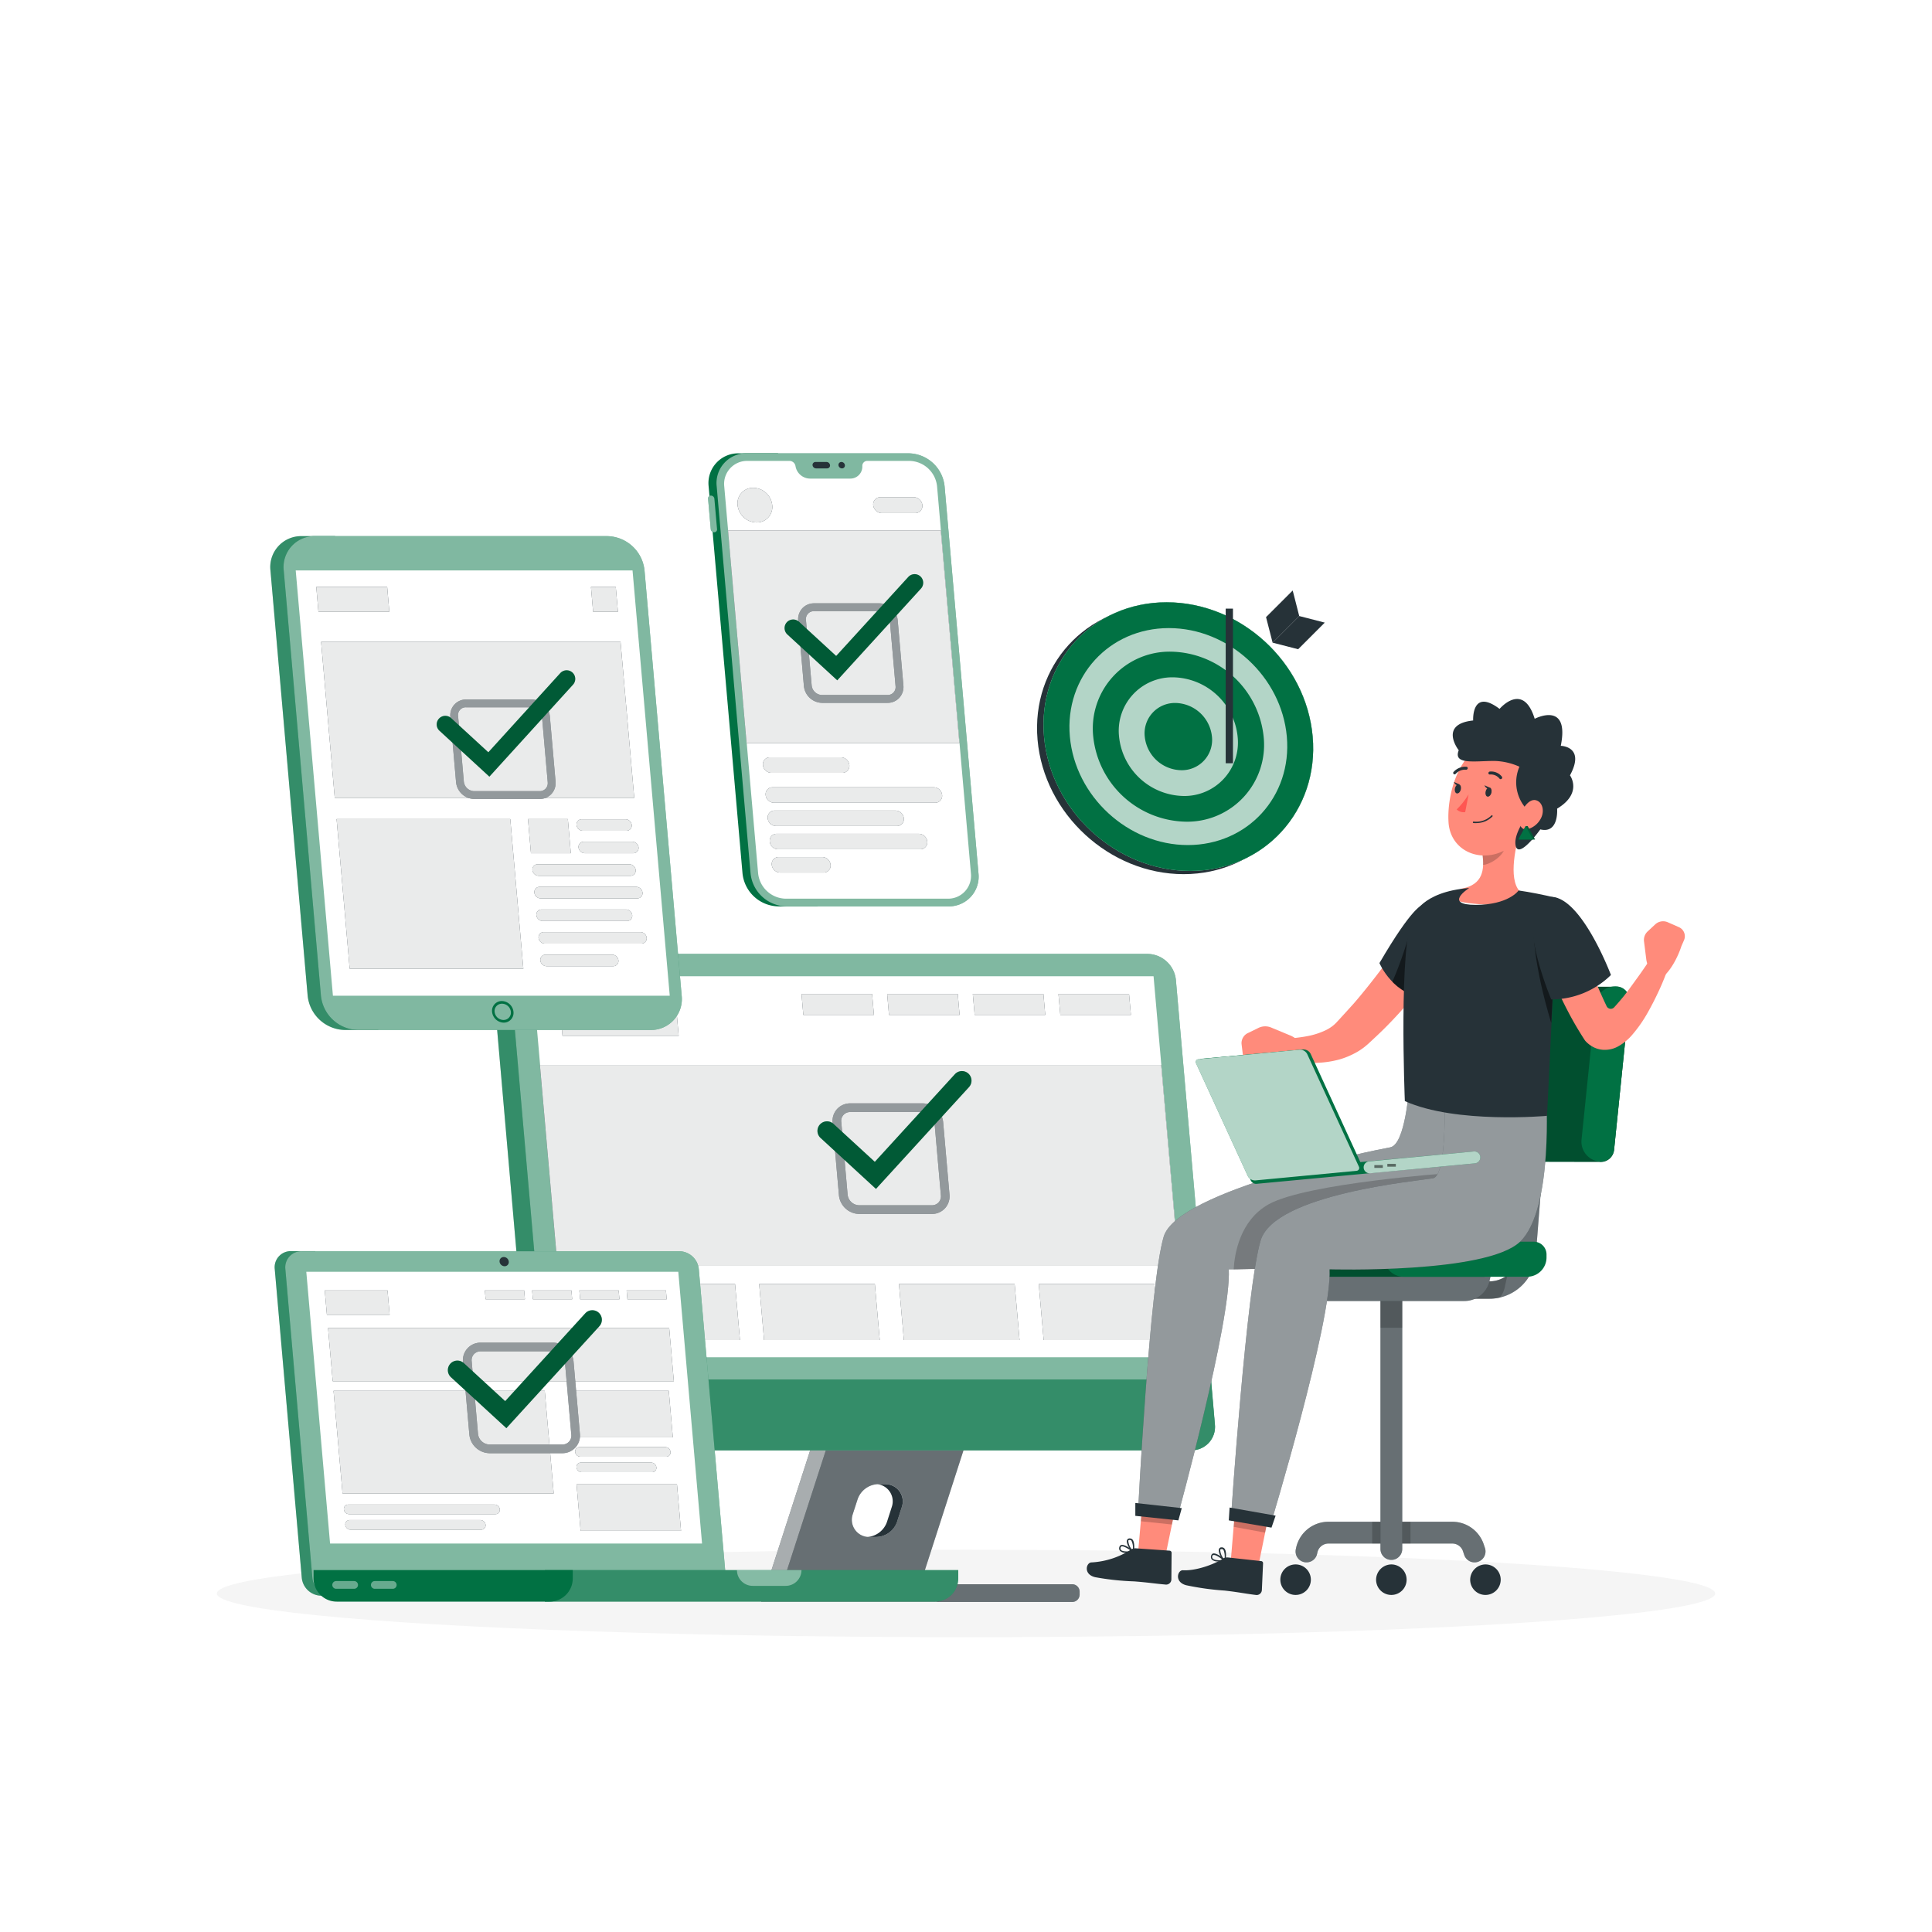 <svg class="animated" id="freepik_stories-multi-device-targeting" xmlns="http://www.w3.org/2000/svg" viewBox="0 0 500 500" version="1.1" xmlns:xlink="http://www.w3.org/1999/xlink" xmlns:svgjs="http://svgjs.com/svgjs"><style>svg#freepik_stories-multi-device-targeting:not(.animated) .animable {opacity: 0;}svg#freepik_stories-multi-device-targeting.animated #freepik--device-2--inject-3 {animation: 1.5s Infinite  linear floating;animation-delay: 0s;}svg#freepik_stories-multi-device-targeting.animated #freepik--Target--inject-3 {animation: 1.5s Infinite  linear floating;animation-delay: 0s;}            @keyframes floating {                0% {                    opacity: 1;                    transform: translateY(0px);                }                50% {                    transform: translateY(-10px);                }                100% {                    opacity: 1;                    transform: translateY(0px);                }            }        .animator-hidden { display: none; }</style><g id="freepik--background-complete--inject-3" class="animable animator-hidden" style="transform-origin: 250px 228.23px;"><rect x="416.78" y="398.49" width="33.12" height="0.25" style="fill: rgb(235, 235, 235); transform-origin: 433.34px 398.615px;" id="elw6zx9q4pkp" class="animable"></rect><rect x="322.53" y="401.21" width="8.69" height="0.25" style="fill: rgb(235, 235, 235); transform-origin: 326.875px 401.335px;" id="el7ezhjmsp9zt" class="animable"></rect><rect x="396.59" y="389.21" width="19.19" height="0.25" style="fill: rgb(235, 235, 235); transform-origin: 406.185px 389.335px;" id="elmdqs1gqzwpg" class="animable"></rect><rect x="52.46" y="390.89" width="43.19" height="0.25" style="fill: rgb(235, 235, 235); transform-origin: 74.055px 391.015px;" id="el4in41podnf6" class="animable"></rect><rect x="104.56" y="390.89" width="6.33" height="0.25" style="fill: rgb(235, 235, 235); transform-origin: 107.725px 391.015px;" id="elq55rbq0lz1" class="animable"></rect><rect x="131.47" y="395.11" width="93.68" height="0.25" style="fill: rgb(235, 235, 235); transform-origin: 178.31px 395.235px;" id="elyhhj029j7t" class="animable"></rect><path d="M238.4,337.8H45.3a5.71,5.71,0,0,1-5.71-5.71V60.66A5.71,5.71,0,0,1,45.3,55H238.4a5.71,5.71,0,0,1,5.71,5.71V332.09A5.71,5.71,0,0,1,238.4,337.8ZM45.3,55.2a5.47,5.47,0,0,0-5.46,5.46V332.09a5.47,5.47,0,0,0,5.46,5.46H238.4a5.47,5.47,0,0,0,5.46-5.46V60.66a5.47,5.47,0,0,0-5.46-5.46Z" style="fill: rgb(235, 235, 235); transform-origin: 141.85px 196.4px;" id="elqv76z29m32k" class="animable"></path><path d="M454.7,337.8H261.6a5.71,5.71,0,0,1-5.71-5.71V60.66A5.71,5.71,0,0,1,261.6,55H454.7a5.71,5.71,0,0,1,5.71,5.71V332.09A5.71,5.71,0,0,1,454.7,337.8ZM261.6,55.2a5.47,5.47,0,0,0-5.46,5.46V332.09a5.47,5.47,0,0,0,5.46,5.46H454.7a5.47,5.47,0,0,0,5.46-5.46V60.66a5.47,5.47,0,0,0-5.46-5.46Z" style="fill: rgb(235, 235, 235); transform-origin: 358.15px 196.4px;" id="el2zyao6xwrac" class="animable"></path><rect y="382.4" width="500" height="0.25" style="fill: rgb(235, 235, 235); transform-origin: 250px 382.525px;" id="el1mbdkgyg8og" class="animable"></rect><path d="M135.3,179.58A41.59,41.59,0,1,1,176.89,138,41.64,41.64,0,0,1,135.3,179.58Zm0-75.17A33.59,33.59,0,1,0,168.89,138,33.63,33.63,0,0,0,135.3,104.41Z" style="fill: rgb(235, 235, 235); transform-origin: 135.3px 137.99px;" id="elorvdt71gm7d" class="animable"></path><path d="M135.3,164.34A26.35,26.35,0,1,1,161.65,138,26.38,26.38,0,0,1,135.3,164.34Zm0-44.69A18.35,18.35,0,1,0,153.65,138,18.36,18.36,0,0,0,135.3,119.65Z" style="fill: rgb(235, 235, 235); transform-origin: 135.3px 137.99px;" id="elmwn1til6c4" class="animable"></path><circle cx="135.3" cy="137.99" r="10.4" style="fill: rgb(235, 235, 235); transform-origin: 135.3px 137.99px;" id="el6vu1w6hxlsc" class="animable"></circle><path d="M397.26,355.75a41.58,41.58,0,1,1,41.59-41.58A41.63,41.63,0,0,1,397.26,355.75Zm0-75.16a33.58,33.58,0,1,0,33.59,33.58A33.62,33.62,0,0,0,397.26,280.59Z" style="fill: rgb(240, 240, 240); transform-origin: 397.27px 314.17px;" id="elf2cdr5h8zfg" class="animable"></path><path d="M397.26,340.51a26.34,26.34,0,1,1,26.35-26.34A26.37,26.37,0,0,1,397.26,340.51Zm0-44.68a18.34,18.34,0,1,0,18.35,18.34A18.36,18.36,0,0,0,397.26,295.83Z" style="fill: rgb(240, 240, 240); transform-origin: 397.27px 314.17px;" id="eludxmjch4ygg" class="animable"></path><circle cx="397.27" cy="314.17" r="10.4" style="fill: rgb(240, 240, 240); transform-origin: 397.27px 314.17px;" id="elz6zxnxcksjq" class="animable"></circle><path d="M129.71,326.51a28,28,0,0,0-.52-5.38l5.57-4.07a34.17,34.17,0,0,0-3-7.16L125,311a28.12,28.12,0,0,0-7.61-7.61l1.06-6.82a34.17,34.17,0,0,0-7.16-3l-4.07,5.57a28.09,28.09,0,0,0-10.76,0l-4.07-5.57a34.3,34.3,0,0,0-7.15,3l1.06,6.82A28.12,28.12,0,0,0,78.67,311l-6.82-1.06a33.64,33.64,0,0,0-3,7.16l5.57,4.07a27.57,27.57,0,0,0,0,10.76L68.89,336a33.86,33.86,0,0,0,3,7.16l6.82-1.06a28.12,28.12,0,0,0,7.61,7.61l-1.06,6.81a33.8,33.8,0,0,0,7.15,3l4.07-5.57a28.09,28.09,0,0,0,10.76,0l4.07,5.57a33.67,33.67,0,0,0,7.16-3l-1.06-6.81a28.12,28.12,0,0,0,7.61-7.61l6.82,1.06a34.39,34.39,0,0,0,3-7.16l-5.57-4.07A28,28,0,0,0,129.71,326.51Zm-27.89,13.75a13.75,13.75,0,1,1,13.75-13.75A13.76,13.76,0,0,1,101.82,340.26Z" style="fill: rgb(235, 235, 235); transform-origin: 101.845px 326.545px;" id="elcgwdgqiggad" class="animable"></path><path d="M427.33,109.19a28,28,0,0,0-.53-5.38l5.57-4.07a34.07,34.07,0,0,0-3-7.16l-6.82,1.07A28,28,0,0,0,415,86L416,79.22a34.34,34.34,0,0,0-7.15-3l-4.07,5.58a27.57,27.57,0,0,0-10.76,0L390,76.25a34.19,34.19,0,0,0-7.16,3L383.89,86a28,28,0,0,0-7.61,7.61l-6.82-1.07a34.61,34.61,0,0,0-3,7.16l5.57,4.07a28.09,28.09,0,0,0,0,10.76l-5.57,4.07a34.17,34.17,0,0,0,3,7.16l6.82-1.06a28.12,28.12,0,0,0,7.61,7.61l-1.06,6.82a34.17,34.17,0,0,0,7.16,3l4.07-5.57a28.09,28.09,0,0,0,10.76,0l4.07,5.57a34.3,34.3,0,0,0,7.15-3L415,132.35a28.12,28.12,0,0,0,7.61-7.61l6.82,1.06a33.64,33.64,0,0,0,3-7.16l-5.57-4.07A28,28,0,0,0,427.33,109.19Zm-27.89,13.75a13.75,13.75,0,1,1,13.75-13.75A13.74,13.74,0,0,1,399.44,122.94Z" style="fill: rgb(240, 240, 240); transform-origin: 399.445px 109.175px;" id="elhe9w0h9pi9c" class="animable"></path><path d="M378.84,154a14,14,0,0,0-.26-2.69l2.79-2a16.59,16.59,0,0,0-1.49-3.58l-3.4.53a14.06,14.06,0,0,0-3.81-3.8l.53-3.41a17.08,17.08,0,0,0-3.58-1.48l-2,2.78a14,14,0,0,0-5.38,0l-2-2.78a17.08,17.08,0,0,0-3.58,1.48l.53,3.41a14,14,0,0,0-3.8,3.8l-3.41-.53a17.08,17.08,0,0,0-1.48,3.58l2.78,2a14,14,0,0,0,0,5.38l-2.78,2a17.08,17.08,0,0,0,1.48,3.58l3.41-.53a14,14,0,0,0,3.8,3.8l-.53,3.41a17.11,17.11,0,0,0,3.58,1.49l2-2.79a14,14,0,0,0,5.38,0l2,2.79A17.11,17.11,0,0,0,373.2,169l-.53-3.41a14.06,14.06,0,0,0,3.81-3.8l3.4.53a16.59,16.59,0,0,0,1.49-3.58l-2.79-2A14,14,0,0,0,378.84,154Zm-13.94,6.87a6.88,6.88,0,1,1,6.87-6.87A6.88,6.88,0,0,1,364.9,160.86Z" style="fill: rgb(240, 240, 240); transform-origin: 364.935px 154.005px;" id="elojjvf94ja" class="animable"></path></g><g id="freepik--Shadow--inject-3" class="animable" style="transform-origin: 250px 412.39px;"><ellipse id="freepik--path--inject-3" cx="250" cy="412.39" rx="193.89" ry="11.32" style="fill: rgb(245, 245, 245); transform-origin: 250px 412.39px;" class="animable"></ellipse></g><g id="freepik--device-4--inject-3" class="animable" style="transform-origin: 218.261px 175.945px;"><path d="M191.18,117.32h10.18l10.25,117.25H201.44a9.5,9.5,0,0,1-9.28-8.54l-8.77-100.17A7.7,7.7,0,0,1,191.18,117.32Z" style="fill: rgb(1, 113, 67); transform-origin: 197.477px 175.944px;" id="elyce5wasevid" class="animable"></path><path d="M184.88,129.08a.91.91,0,0,0-.89-.82.74.74,0,0,0-.74.82l.69,7.86a.89.89,0,0,0,.88.81.73.73,0,0,0,.75-.81Z" style="fill: rgb(1, 113, 67); transform-origin: 184.41px 133.005px;" id="elruw9a83194" class="animable"></path><g id="el9hrsv7n8ov9"><path d="M184.88,129.08a.91.91,0,0,0-.89-.82.74.74,0,0,0-.74.82l.69,7.86a.89.89,0,0,0,.88.81.73.73,0,0,0,.75-.81Z" style="fill: rgb(255, 255, 255); opacity: 0.5; transform-origin: 184.41px 133.005px;" class="animable"></path></g><path d="M203.52,234.57h41.92a7.7,7.7,0,0,0,7.79-8.54l-8.77-100.17a9.5,9.5,0,0,0-9.28-8.54H193.27a7.69,7.69,0,0,0-7.79,8.54L194.24,226A9.5,9.5,0,0,0,203.52,234.57Z" style="fill: rgb(1, 113, 67); transform-origin: 219.354px 175.945px;" id="el9bq3ht5yth" class="animable"></path><g id="el0yatqs2i8nh"><path d="M203.52,234.57h41.92a7.7,7.7,0,0,0,7.79-8.54l-8.77-100.17a9.5,9.5,0,0,0-9.28-8.54H193.27a7.69,7.69,0,0,0-7.79,8.54L194.24,226A9.5,9.5,0,0,0,203.52,234.57Z" style="fill: rgb(255, 255, 255); opacity: 0.5; transform-origin: 219.354px 175.945px;" class="animable"></path></g><path d="M193.44,119.28h10.89a1.59,1.59,0,0,1,1.52,1.24l.07.34a3.86,3.86,0,0,0,3.7,3H220a3.1,3.1,0,0,0,3.17-3l0-.34a1.27,1.27,0,0,1,1.3-1.24h10.89a7.32,7.32,0,0,1,7.15,6.58L251.27,226a5.93,5.93,0,0,1-6,6.58H203.35A7.32,7.32,0,0,1,196.2,226l-8.77-100.17A5.94,5.94,0,0,1,193.44,119.28Z" style="fill: rgb(255, 255, 255); transform-origin: 219.352px 175.93px;" id="el1y55dy02jh7" class="animable"></path><path d="M217,120.39a.92.92,0,0,0,.9.83.75.75,0,0,0,.76-.83.92.92,0,0,0-.9-.83A.75.75,0,0,0,217,120.39Z" style="fill: rgb(38, 50, 56); transform-origin: 217.83px 120.39px;" id="el2wownlykv6l" class="animable"></path><path d="M211.05,119.56h2.85a.93.93,0,0,1,.91.83.75.75,0,0,1-.76.83H211.2a.93.93,0,0,1-.91-.83A.75.75,0,0,1,211.05,119.56Z" style="fill: rgb(38, 50, 56); transform-origin: 212.55px 120.39px;" id="elqm4k8z5j3s" class="animable"></path><polygon points="248.29 192.33 193.22 192.33 188.41 137.27 243.47 137.27 248.29 192.33" style="fill: rgb(38, 50, 56); transform-origin: 218.35px 164.8px;" id="eluljpg8idrs" class="animable"></polygon><path d="M199.85,130.73a4,4,0,0,1-4.09,4.48,5,5,0,0,1-4.87-4.48,4,4,0,0,1,4.09-4.48A5,5,0,0,1,199.85,130.73Z" style="fill: rgb(38, 50, 56); transform-origin: 195.37px 130.73px;" id="el20zhyw4ee5i" class="animable"></path><path d="M236.83,132.79h-8.6a2.29,2.29,0,0,1-2.24-2.06h0a1.86,1.86,0,0,1,1.88-2.06h8.6a2.29,2.29,0,0,1,2.24,2.06h0A1.86,1.86,0,0,1,236.83,132.79Z" style="fill: rgb(38, 50, 56); transform-origin: 232.35px 130.73px;" id="el22rgupdd906h" class="animable"></path><path d="M218,200h-18.4a2.19,2.19,0,0,1-2.15-2h0a1.77,1.77,0,0,1,1.8-2h18.41a2.2,2.2,0,0,1,2.15,2h0A1.79,1.79,0,0,1,218,200Z" style="fill: rgb(38, 50, 56); transform-origin: 208.629px 198px;" id="elzobkxdpxay" class="animable"></path><path d="M242,207.75H200.3a2.21,2.21,0,0,1-2.15-2h0a1.79,1.79,0,0,1,1.81-2h41.7a2.21,2.21,0,0,1,2.16,2h0A1.79,1.79,0,0,1,242,207.75Z" style="fill: rgb(38, 50, 56); transform-origin: 220.985px 205.75px;" id="elt2n7yiwt09l" class="animable"></path><path d="M232.1,213.77H200.83a2.21,2.21,0,0,1-2.15-2h0a1.78,1.78,0,0,1,1.8-2h31.28a2.21,2.21,0,0,1,2.15,2h0A1.79,1.79,0,0,1,232.1,213.77Z" style="fill: rgb(38, 50, 56); transform-origin: 216.294px 211.77px;" id="elffkwdquqrzo" class="animable"></path><path d="M238.16,219.79h-36.8a2.19,2.19,0,0,1-2.15-2h0a1.78,1.78,0,0,1,1.8-2h36.81a2.21,2.21,0,0,1,2.15,2h0A1.79,1.79,0,0,1,238.16,219.79Z" style="fill: rgb(38, 50, 56); transform-origin: 219.589px 217.79px;" id="eljyd6w5nf02" class="animable"></path><path d="M213.15,225.81H201.88a2.21,2.21,0,0,1-2.15-2h0a1.79,1.79,0,0,1,1.81-2H212.8a2.19,2.19,0,0,1,2.15,2h0A1.78,1.78,0,0,1,213.15,225.81Z" style="fill: rgb(38, 50, 56); transform-origin: 207.341px 223.81px;" id="el5mb7a2v4d7s" class="animable"></path><g id="elmkcgfqtph2"><polygon points="248.29 192.33 193.22 192.33 188.41 137.27 243.47 137.27 248.29 192.33" style="fill: rgb(255, 255, 255); opacity: 0.9; transform-origin: 218.35px 164.8px;" class="animable"></polygon></g><g id="el7bu8swlde8y"><path d="M199.85,130.73a4,4,0,0,1-4.09,4.48,5,5,0,0,1-4.87-4.48,4,4,0,0,1,4.09-4.48A5,5,0,0,1,199.85,130.73Z" style="fill: rgb(255, 255, 255); opacity: 0.9; transform-origin: 195.37px 130.73px;" class="animable"></path></g><g id="elrjom8o2j1"><path d="M236.83,132.79h-8.6a2.29,2.29,0,0,1-2.24-2.06h0a1.86,1.86,0,0,1,1.88-2.06h8.6a2.29,2.29,0,0,1,2.24,2.06h0A1.86,1.86,0,0,1,236.83,132.79Z" style="fill: rgb(255, 255, 255); opacity: 0.9; transform-origin: 232.35px 130.73px;" class="animable"></path></g><g id="elksssmbsukm"><path d="M218,200h-18.4a2.19,2.19,0,0,1-2.15-2h0a1.77,1.77,0,0,1,1.8-2h18.41a2.2,2.2,0,0,1,2.15,2h0A1.79,1.79,0,0,1,218,200Z" style="fill: rgb(255, 255, 255); opacity: 0.9; transform-origin: 208.629px 198px;" class="animable"></path></g><g id="elylfv84ornw"><path d="M242,207.75H200.3a2.21,2.21,0,0,1-2.15-2h0a1.79,1.79,0,0,1,1.81-2h41.7a2.21,2.21,0,0,1,2.16,2h0A1.79,1.79,0,0,1,242,207.75Z" style="fill: rgb(255, 255, 255); opacity: 0.9; transform-origin: 220.985px 205.75px;" class="animable"></path></g><g id="elj2n82ct8fw"><path d="M232.1,213.77H200.83a2.21,2.21,0,0,1-2.15-2h0a1.78,1.78,0,0,1,1.8-2h31.28a2.21,2.21,0,0,1,2.15,2h0A1.79,1.79,0,0,1,232.1,213.77Z" style="fill: rgb(255, 255, 255); opacity: 0.9; transform-origin: 216.294px 211.77px;" class="animable"></path></g><g id="elj855biasyzk"><path d="M238.16,219.79h-36.8a2.19,2.19,0,0,1-2.15-2h0a1.78,1.78,0,0,1,1.8-2h36.81a2.21,2.21,0,0,1,2.15,2h0A1.79,1.79,0,0,1,238.16,219.79Z" style="fill: rgb(255, 255, 255); opacity: 0.9; transform-origin: 219.589px 217.79px;" class="animable"></path></g><g id="el1sh41ql9q31j"><path d="M213.15,225.81H201.88a2.21,2.21,0,0,1-2.15-2h0a1.79,1.79,0,0,1,1.81-2H212.8a2.19,2.19,0,0,1,2.15,2h0A1.78,1.78,0,0,1,213.15,225.81Z" style="fill: rgb(255, 255, 255); opacity: 0.9; transform-origin: 207.341px 223.81px;" class="animable"></path></g><path d="M229.68,181.9H212.76a4.82,4.82,0,0,1-4.71-4.33l-1.48-16.92a4.17,4.17,0,0,1,1.05-3.19,4.11,4.11,0,0,1,3.07-1.32h16.92a4.82,4.82,0,0,1,4.71,4.33l1.48,16.92a4.17,4.17,0,0,1-1.05,3.19A4.11,4.11,0,0,1,229.68,181.9Zm-19-23.73a2.05,2.05,0,0,0-2.1,2.3l1.48,16.92a2.76,2.76,0,0,0,2.69,2.48h16.92a2.05,2.05,0,0,0,2.1-2.3l-1.48-16.92a2.76,2.76,0,0,0-2.69-2.48Z" style="fill: rgb(38, 50, 56); transform-origin: 220.185px 169.02px;" id="els3wxh5a9apg" class="animable"></path><g id="elkw0mslwxx"><g style="opacity: 0.5; transform-origin: 220.185px 169.02px;" class="animable"><path d="M229.68,181.9H212.76a4.82,4.82,0,0,1-4.71-4.33l-1.48-16.92a4.17,4.17,0,0,1,1.05-3.19,4.11,4.11,0,0,1,3.07-1.32h16.92a4.82,4.82,0,0,1,4.71,4.33l1.48,16.92a4.17,4.17,0,0,1-1.05,3.19A4.11,4.11,0,0,1,229.68,181.9Zm-19-23.73a2.05,2.05,0,0,0-2.1,2.3l1.48,16.92a2.76,2.76,0,0,0,2.69,2.48h16.92a2.05,2.05,0,0,0,2.1-2.3l-1.48-16.92a2.76,2.76,0,0,0-2.69-2.48Z" style="fill: rgb(255, 255, 255); transform-origin: 220.185px 169.02px;" id="elmefjxzkkj1s" class="animable"></path></g></g><path d="M216.68,176.07l-12.92-11.88a2.24,2.24,0,0,1-.13-3.15h0a2.24,2.24,0,0,1,3.15-.13l9.62,8.85,18.66-20.44a2.22,2.22,0,0,1,3.14-.15h0a2.24,2.24,0,0,1,.15,3.15Z" style="fill: rgb(1, 113, 67); transform-origin: 220.985px 162.33px;" id="elqi1jhtil7fj" class="animable"></path><g id="el4xhctwqyhtf"><g style="opacity: 0.2; transform-origin: 220.985px 162.33px;" class="animable"><path d="M216.68,176.07l-12.92-11.88a2.24,2.24,0,0,1-.13-3.15h0a2.24,2.24,0,0,1,3.15-.13l9.62,8.85,18.66-20.44a2.22,2.22,0,0,1,3.14-.15h0a2.24,2.24,0,0,1,.15,3.15Z" id="el86dc7vrhyyg" class="animable" style="transform-origin: 220.985px 162.33px;"></path></g></g></g><g id="freepik--device-3--inject-3" class="animable" style="transform-origin: 220.979px 330.729px;"><path d="M249.16,370a1.93,1.93,0,0,0-1.38,0h-34.3l-14.41,42.26h36.18L236,410h2.18l12.11-37.57A1.94,1.94,0,0,0,249.16,370Zm-15.73,19.92-1.24,3.86a5.82,5.82,0,0,1-5.54,4h-1.73a4.46,4.46,0,0,1-4.25-5.83l1.25-3.86a5.81,5.81,0,0,1,5.53-4h1.74A4.46,4.46,0,0,1,233.43,389.94Z" style="fill: rgb(38, 50, 56); transform-origin: 224.731px 391.066px;" id="elkgu75xwgad" class="animable"></path><g id="elxc3cv5t6xn"><path d="M249.16,370a1.93,1.93,0,0,0-1.38,0h-34.3l-14.41,42.26h36.18L236,410h2.18l12.11-37.57A1.94,1.94,0,0,0,249.16,370Zm-15.73,19.92-1.24,3.86a5.82,5.82,0,0,1-5.54,4h-1.73a4.46,4.46,0,0,1-4.25-5.83l1.25-3.86a5.81,5.81,0,0,1,5.53-4h1.74A4.46,4.46,0,0,1,233.43,389.94Z" style="fill: rgb(255, 255, 255); opacity: 0.3; transform-origin: 224.731px 391.066px;" class="animable"></path></g><path d="M277.49,410H241.81a1.93,1.93,0,0,1,1.93,1.93v.73a1.92,1.92,0,0,1-1.93,1.93h35.68a1.92,1.92,0,0,0,1.92-1.93v-.73A1.93,1.93,0,0,0,277.49,410Z" style="fill: rgb(38, 50, 56); transform-origin: 260.61px 412.295px;" id="ellsfxf6pnlv" class="animable"></path><g id="el89ae7rmwznx"><path d="M277.49,410H241.81a1.93,1.93,0,0,1,1.93,1.93v.73a1.92,1.92,0,0,1-1.93,1.93h35.68a1.92,1.92,0,0,0,1.92-1.93v-.73A1.93,1.93,0,0,0,277.49,410Z" style="fill: rgb(255, 255, 255); opacity: 0.3; transform-origin: 260.61px 412.295px;" class="animable"></path></g><path d="M241.81,414.57H197l14-43.34a1.93,1.93,0,0,1,2.53-1.21h0a1.93,1.93,0,0,1,1.14,2.39L202.5,410h39.31a1.93,1.93,0,0,1,1.93,1.93v.73A1.92,1.92,0,0,1,241.81,414.57Z" style="fill: rgb(38, 50, 56); transform-origin: 220.37px 392.231px;" id="ely9s1ijvt4w" class="animable"></path><g id="elbw58k00a1qw"><g style="opacity: 0.6; transform-origin: 220.37px 392.231px;" class="animable"><path d="M241.81,414.57H197l14-43.34a1.93,1.93,0,0,1,2.53-1.21h0a1.93,1.93,0,0,1,1.14,2.39L202.5,410h39.31a1.93,1.93,0,0,1,1.93,1.93v.73A1.92,1.92,0,0,1,241.81,414.57Z" style="fill: rgb(255, 255, 255); transform-origin: 220.37px 392.231px;" id="elf8ybkv3uxcd" class="animable"></path></g></g><path d="M229.19,384.11h-1.74c-.13,0-.25,0-.38,0a4.46,4.46,0,0,1,3.75,5.8l-1.24,3.86a5.8,5.8,0,0,1-5.16,4,4.07,4.07,0,0,0,.5,0h1.73a5.82,5.82,0,0,0,5.54-4l1.24-3.86A4.46,4.46,0,0,0,229.19,384.11Z" style="fill: rgb(38, 50, 56); transform-origin: 229.028px 390.944px;" id="elz8mlxw7ijbi" class="animable"></path><path d="M151.41,246.92H133.68a6.06,6.06,0,0,0-6.14,6.73l10,115a7.5,7.5,0,0,0,7.33,6.73h17.72Z" style="fill: rgb(1, 113, 67); transform-origin: 145.046px 311.149px;" id="elyi0jytbd4np" class="animable"></path><g id="el5f5w3wnswon"><path d="M151.41,246.92H133.68a6.06,6.06,0,0,0-6.14,6.73l10,115a7.5,7.5,0,0,0,7.33,6.73h17.72Z" style="fill: rgb(255, 255, 255); opacity: 0.2; transform-origin: 145.046px 311.149px;" class="animable"></path></g><path d="M308.27,375.33H149.5a7.48,7.48,0,0,1-7.32-6.73l-10.06-115a6.07,6.07,0,0,1,6.15-6.73H297a7.48,7.48,0,0,1,7.32,6.73l10.06,115A6.07,6.07,0,0,1,308.27,375.33Z" style="fill: rgb(1, 113, 67); transform-origin: 223.25px 311.1px;" id="elpx8s16t7rr" class="animable"></path><g id="el07jsyleraa7f"><path d="M308.27,375.33H149.5a7.48,7.48,0,0,1-7.32-6.73l-10.06-115a6.07,6.07,0,0,1,6.15-6.73H297a7.48,7.48,0,0,1,7.32,6.73l10.06,115A6.07,6.07,0,0,1,308.27,375.33Z" style="fill: rgb(255, 255, 255); opacity: 0.5; transform-origin: 223.25px 311.1px;" class="animable"></path></g><path d="M141.16,357l1,11.61a7.48,7.48,0,0,0,7.32,6.73H308.27a6.07,6.07,0,0,0,6.15-6.73l-1-11.61Z" style="fill: rgb(1, 113, 67); transform-origin: 227.808px 366.171px;" id="el973j63nj17p" class="animable"></path><g id="eloelov3kepla"><path d="M141.16,357l1,11.61a7.48,7.48,0,0,0,7.32,6.73H308.27a6.07,6.07,0,0,0,6.15-6.73l-1-11.61Z" style="fill: rgb(255, 255, 255); opacity: 0.2; transform-origin: 227.808px 366.171px;" class="animable"></path></g><polygon points="137.77 252.65 146.4 351.25 307.17 351.25 298.54 252.65 137.77 252.65" style="fill: rgb(255, 255, 255); transform-origin: 222.47px 301.95px;" id="elx4qcnm7u4zm" class="animable"></polygon><polygon points="175.64 268.06 145.57 268.06 144.63 257.24 174.69 257.24 175.64 268.06" style="fill: rgb(38, 50, 56); transform-origin: 160.135px 262.65px;" id="ele644h53ydwt" class="animable"></polygon><polygon points="226.17 262.65 207.9 262.65 207.43 257.24 225.7 257.24 226.17 262.65" style="fill: rgb(38, 50, 56); transform-origin: 216.8px 259.945px;" id="el8dtnxc1kypo" class="animable"></polygon><polygon points="191.5 346.8 161.56 346.8 160.29 332.31 190.23 332.31 191.5 346.8" style="fill: rgb(38, 50, 56); transform-origin: 175.895px 339.555px;" id="el6y6se6fdwn3" class="animable"></polygon><polygon points="227.68 346.8 197.74 346.8 196.47 332.31 226.41 332.31 227.68 346.8" style="fill: rgb(38, 50, 56); transform-origin: 212.075px 339.555px;" id="el9jcfqgj9jht" class="animable"></polygon><polygon points="263.86 346.8 233.92 346.8 232.65 332.31 262.59 332.31 263.86 346.8" style="fill: rgb(38, 50, 56); transform-origin: 248.255px 339.555px;" id="elmelvmkzz0im" class="animable"></polygon><polygon points="300.04 346.8 270.1 346.8 268.83 332.31 298.77 332.31 300.04 346.8" style="fill: rgb(38, 50, 56); transform-origin: 284.435px 339.555px;" id="elzrg4xd6hztg" class="animable"></polygon><polygon points="248.34 262.65 230.07 262.65 229.6 257.24 247.87 257.24 248.34 262.65" style="fill: rgb(38, 50, 56); transform-origin: 238.97px 259.945px;" id="elaoswb8pt2xt" class="animable"></polygon><polygon points="270.51 262.65 252.24 262.65 251.76 257.24 270.04 257.24 270.51 262.65" style="fill: rgb(38, 50, 56); transform-origin: 261.135px 259.945px;" id="elt14w79rbzd" class="animable"></polygon><polygon points="292.68 262.65 274.41 262.65 273.93 257.24 292.2 257.24 292.68 262.65" style="fill: rgb(38, 50, 56); transform-origin: 283.305px 259.945px;" id="elhalyvq3yfn9" class="animable"></polygon><polygon points="305.04 327.43 144.27 327.43 139.73 275.61 300.51 275.61 305.04 327.43" style="fill: rgb(38, 50, 56); transform-origin: 222.385px 301.52px;" id="elqgaslz4vod" class="animable"></polygon><g id="elen44fnqa7r5"><g style="opacity: 0.9; transform-origin: 222.385px 302.02px;" class="animable"><polygon points="175.64 268.06 145.57 268.06 144.63 257.24 174.69 257.24 175.64 268.06" style="fill: rgb(255, 255, 255); transform-origin: 160.135px 262.65px;" id="eljkti4ndiah" class="animable"></polygon><polygon points="226.17 262.65 207.9 262.65 207.43 257.24 225.7 257.24 226.17 262.65" style="fill: rgb(255, 255, 255); transform-origin: 216.8px 259.945px;" id="elesvt8m5ghf" class="animable"></polygon><polygon points="191.5 346.8 161.56 346.8 160.29 332.31 190.23 332.31 191.5 346.8" style="fill: rgb(255, 255, 255); transform-origin: 175.895px 339.555px;" id="elnlkmp6k8qfm" class="animable"></polygon><polygon points="227.68 346.8 197.74 346.8 196.47 332.31 226.41 332.31 227.68 346.8" style="fill: rgb(255, 255, 255); transform-origin: 212.075px 339.555px;" id="elx72u3veauqc" class="animable"></polygon><polygon points="263.86 346.8 233.92 346.8 232.65 332.31 262.59 332.31 263.86 346.8" style="fill: rgb(255, 255, 255); transform-origin: 248.255px 339.555px;" id="el64g8bbloff4" class="animable"></polygon><polygon points="300.04 346.8 270.1 346.8 268.83 332.31 298.77 332.31 300.04 346.8" style="fill: rgb(255, 255, 255); transform-origin: 284.435px 339.555px;" id="el9obl963cj5c" class="animable"></polygon><polygon points="248.34 262.65 230.07 262.65 229.6 257.24 247.87 257.24 248.34 262.65" style="fill: rgb(255, 255, 255); transform-origin: 238.97px 259.945px;" id="eljj4554x83j" class="animable"></polygon><polygon points="270.51 262.65 252.24 262.65 251.76 257.24 270.04 257.24 270.51 262.65" style="fill: rgb(255, 255, 255); transform-origin: 261.135px 259.945px;" id="el2cwco854q0t" class="animable"></polygon><polygon points="292.68 262.65 274.41 262.65 273.93 257.24 292.2 257.24 292.68 262.65" style="fill: rgb(255, 255, 255); transform-origin: 283.305px 259.945px;" id="elqy7ft31ku2l" class="animable"></polygon><polygon points="305.04 327.43 144.27 327.43 139.73 275.61 300.51 275.61 305.04 327.43" style="fill: rgb(255, 255, 255); transform-origin: 222.385px 301.52px;" id="el1xpbm4erb7m" class="animable"></polygon></g></g><path d="M241.15,314.17h-18.8a5.36,5.36,0,0,1-5.23-4.81l-1.65-18.8a4.61,4.61,0,0,1,1.17-3.54,4.56,4.56,0,0,1,3.41-1.47h18.8a5.36,5.36,0,0,1,5.23,4.81l1.65,18.8a4.61,4.61,0,0,1-1.17,3.54A4.56,4.56,0,0,1,241.15,314.17Zm-21.1-26.37a2.28,2.28,0,0,0-2.33,2.56l1.64,18.8a3.07,3.07,0,0,0,3,2.76h18.8a2.33,2.33,0,0,0,1.75-.74,2.36,2.36,0,0,0,.59-1.82l-1.65-18.8a3.07,3.07,0,0,0-3-2.76Z" style="fill: rgb(38, 50, 56); transform-origin: 230.6px 299.86px;" id="el04tqe68puj5h" class="animable"></path><g id="elz6ory3hpjzh"><g style="opacity: 0.5; transform-origin: 230.6px 299.86px;" class="animable"><path d="M241.15,314.17h-18.8a5.36,5.36,0,0,1-5.23-4.81l-1.65-18.8a4.61,4.61,0,0,1,1.17-3.54,4.56,4.56,0,0,1,3.41-1.47h18.8a5.36,5.36,0,0,1,5.23,4.81l1.65,18.8a4.61,4.61,0,0,1-1.17,3.54A4.56,4.56,0,0,1,241.15,314.17Zm-21.1-26.37a2.28,2.28,0,0,0-2.33,2.56l1.64,18.8a3.07,3.07,0,0,0,3,2.76h18.8a2.33,2.33,0,0,0,1.75-.74,2.36,2.36,0,0,0,.59-1.82l-1.65-18.8a3.07,3.07,0,0,0-3-2.76Z" style="fill: rgb(255, 255, 255); transform-origin: 230.6px 299.86px;" id="elizzaw4brq2" class="animable"></path></g></g><path d="M226.7,307.69l-14.35-13.2a2.47,2.47,0,0,1-.14-3.49h0a2.47,2.47,0,0,1,3.49-.15l10.7,9.83L247.12,278a2.48,2.48,0,0,1,3.5-.16h0a2.48,2.48,0,0,1,.16,3.5Z" style="fill: rgb(1, 113, 67); transform-origin: 231.491px 292.442px;" id="ellhyd39rwn7i" class="animable"></path><g id="elpc8v6uwe1ws"><g style="opacity: 0.2; transform-origin: 231.491px 292.442px;" class="animable"><path d="M226.7,307.69l-14.35-13.2a2.47,2.47,0,0,1-.14-3.49h0a2.47,2.47,0,0,1,3.49-.15l10.7,9.83L247.12,278a2.48,2.48,0,0,1,3.5-.16h0a2.48,2.48,0,0,1,.16,3.5Z" id="elob8ighr7r7" class="animable" style="transform-origin: 231.491px 292.442px;"></path></g></g></g><g id="freepik--device-2--inject-3" class="animable" style="transform-origin: 123.205px 202.655px;"><path d="M86.72,138.75H78.09a8,8,0,0,0-8.1,8.87l9.63,110.07a9.88,9.88,0,0,0,9.65,8.87H97.9Z" style="fill: rgb(1, 113, 67); transform-origin: 83.921px 202.654px;" id="el9f02ed6kw6n" class="animable"></path><g id="el4d4q2kq9i5t"><path d="M86.72,138.75H78.09a8,8,0,0,0-8.1,8.87l9.63,110.07a9.88,9.88,0,0,0,9.65,8.87H97.9Z" style="fill: rgb(255, 255, 255); opacity: 0.2; transform-origin: 83.921px 202.654px;" class="animable"></path></g><path d="M92.71,266.56h75.62a8,8,0,0,0,8.09-8.87L166.8,147.62a9.88,9.88,0,0,0-9.65-8.87H81.53a8,8,0,0,0-8.1,8.87l9.63,110.07A9.88,9.88,0,0,0,92.71,266.56Z" style="fill: rgb(1, 113, 67); transform-origin: 124.925px 202.655px;" id="el0j9kfnn1levl" class="animable"></path><g id="elo8uo7kxy51"><path d="M92.71,266.56h75.62a8,8,0,0,0,8.09-8.87L166.8,147.62a9.88,9.88,0,0,0-9.65-8.87H81.53a8,8,0,0,0-8.1,8.87l9.63,110.07A9.88,9.88,0,0,0,92.71,266.56Z" style="fill: rgb(255, 255, 255); opacity: 0.5; transform-origin: 124.925px 202.655px;" class="animable"></path></g><polygon points="173.33 257.69 163.7 147.62 76.53 147.62 86.16 257.69 173.33 257.69" style="fill: rgb(255, 255, 255); transform-origin: 124.93px 202.655px;" id="el5zloutv2h33" class="animable"></polygon><path d="M130.35,264.66a3.11,3.11,0,0,1-3-2.8,2.51,2.51,0,0,1,2.54-2.79,3.1,3.1,0,0,1,3,2.79A2.53,2.53,0,0,1,130.35,264.66Zm-.42-4.9a1.9,1.9,0,0,0-1.93,2.1,2.36,2.36,0,0,0,2.29,2.11,1.9,1.9,0,0,0,1.92-2.11A2.33,2.33,0,0,0,129.93,259.76Z" style="fill: rgb(1, 113, 67); transform-origin: 130.119px 261.865px;" id="elcq0v2ub3kmw" class="animable"></path><polygon points="159.92 158.32 153.5 158.32 152.94 151.9 159.36 151.9 159.92 158.32" style="fill: rgb(38, 50, 56); transform-origin: 156.43px 155.11px;" id="eledqvf7gj04" class="animable"></polygon><polygon points="100.76 158.32 82.41 158.32 81.85 151.9 100.2 151.9 100.76 158.32" style="fill: rgb(38, 50, 56); transform-origin: 91.305px 155.11px;" id="el0cnr5jx7frsn" class="animable"></polygon><polygon points="164.14 206.48 86.63 206.48 83.1 166.12 160.6 166.12 164.14 206.48" style="fill: rgb(38, 50, 56); transform-origin: 123.62px 186.3px;" id="elc9gh4qt7e5" class="animable"></polygon><polygon points="135.44 250.71 90.5 250.71 87.11 211.98 132.06 211.98 135.44 250.71" style="fill: rgb(38, 50, 56); transform-origin: 111.275px 231.345px;" id="elc9eq0shn6d" class="animable"></polygon><polygon points="147.73 220.81 137.41 220.81 136.64 211.98 146.96 211.98 147.73 220.81" style="fill: rgb(38, 50, 56); transform-origin: 142.185px 216.395px;" id="elptxj1tkldoo" class="animable"></polygon><path d="M162.13,215h-11.3a1.66,1.66,0,0,1-1.62-1.49h0a1.35,1.35,0,0,1,1.36-1.49h11.3a1.67,1.67,0,0,1,1.62,1.49h0A1.35,1.35,0,0,1,162.13,215Z" style="fill: rgb(38, 50, 56); transform-origin: 156.35px 213.51px;" id="elquqt6wwasbq" class="animable"></path><path d="M163.9,220.81H151.34a1.67,1.67,0,0,1-1.62-1.49h0a1.35,1.35,0,0,1,1.36-1.49h12.56a1.66,1.66,0,0,1,1.62,1.49h0A1.35,1.35,0,0,1,163.9,220.81Z" style="fill: rgb(38, 50, 56); transform-origin: 157.49px 219.32px;" id="el2tz7hj9tmhs" class="animable"></path><path d="M163.15,226.66H139.42a1.67,1.67,0,0,1-1.63-1.49h0a1.34,1.34,0,0,1,1.36-1.49h23.74a1.65,1.65,0,0,1,1.62,1.49h0A1.35,1.35,0,0,1,163.15,226.66Z" style="fill: rgb(38, 50, 56); transform-origin: 151.149px 225.17px;" id="elhc5vpyhs3pa" class="animable"></path><path d="M164.92,232.5h-25a1.65,1.65,0,0,1-1.62-1.49h0a1.34,1.34,0,0,1,1.36-1.49h25a1.65,1.65,0,0,1,1.62,1.49h0A1.34,1.34,0,0,1,164.92,232.5Z" style="fill: rgb(38, 50, 56); transform-origin: 152.29px 231.01px;" id="elzdbsrxaeriq" class="animable"></path><path d="M162.22,238.35H140.44a1.66,1.66,0,0,1-1.62-1.49h0a1.34,1.34,0,0,1,1.36-1.49H162a1.65,1.65,0,0,1,1.62,1.49h0A1.34,1.34,0,0,1,162.22,238.35Z" style="fill: rgb(38, 50, 56); transform-origin: 151.22px 236.861px;" id="el0qaic3w8pm3i" class="animable"></path><path d="M166,244.2H141a1.66,1.66,0,0,1-1.62-1.49h0a1.35,1.35,0,0,1,1.36-1.49h25a1.67,1.67,0,0,1,1.62,1.49h0A1.35,1.35,0,0,1,166,244.2Z" style="fill: rgb(38, 50, 56); transform-origin: 153.37px 242.71px;" id="elmbnwzs3ttl" class="animable"></path><path d="M158.69,250.05H141.46a1.66,1.66,0,0,1-1.62-1.49h0a1.34,1.34,0,0,1,1.36-1.49h17.23a1.65,1.65,0,0,1,1.62,1.49h0A1.35,1.35,0,0,1,158.69,250.05Z" style="fill: rgb(38, 50, 56); transform-origin: 149.944px 248.56px;" id="el9brsd9kfwmh" class="animable"></path><g id="elfytkyvgrgwc"><polygon points="159.92 158.32 153.5 158.32 152.94 151.9 159.36 151.9 159.92 158.32" style="fill: rgb(255, 255, 255); opacity: 0.9; transform-origin: 156.43px 155.11px;" class="animable"></polygon></g><g id="elvncfdlth17f"><polygon points="100.76 158.32 82.41 158.32 81.85 151.9 100.2 151.9 100.76 158.32" style="fill: rgb(255, 255, 255); opacity: 0.9; transform-origin: 91.305px 155.11px;" class="animable"></polygon></g><g id="eljma87ssp28p"><polygon points="164.14 206.48 86.63 206.48 83.1 166.12 160.6 166.12 164.14 206.48" style="fill: rgb(255, 255, 255); opacity: 0.9; transform-origin: 123.62px 186.3px;" class="animable"></polygon></g><g id="el3iwvlpk9gir"><polygon points="135.44 250.71 90.5 250.71 87.11 211.98 132.06 211.98 135.44 250.71" style="fill: rgb(255, 255, 255); opacity: 0.9; transform-origin: 111.275px 231.345px;" class="animable"></polygon></g><g id="el13nih8gu3pa"><polygon points="147.73 220.81 137.41 220.81 136.64 211.98 146.96 211.98 147.73 220.81" style="fill: rgb(255, 255, 255); opacity: 0.9; transform-origin: 142.185px 216.395px;" class="animable"></polygon></g><g id="el18l7slz5amr"><path d="M162.13,215h-11.3a1.66,1.66,0,0,1-1.62-1.49h0a1.35,1.35,0,0,1,1.36-1.49h11.3a1.67,1.67,0,0,1,1.62,1.49h0A1.35,1.35,0,0,1,162.13,215Z" style="fill: rgb(255, 255, 255); opacity: 0.9; transform-origin: 156.35px 213.51px;" class="animable"></path></g><g id="elujb0njx821e"><path d="M163.9,220.81H151.34a1.67,1.67,0,0,1-1.62-1.49h0a1.35,1.35,0,0,1,1.36-1.49h12.56a1.66,1.66,0,0,1,1.62,1.49h0A1.35,1.35,0,0,1,163.9,220.81Z" style="fill: rgb(255, 255, 255); opacity: 0.9; transform-origin: 157.49px 219.32px;" class="animable"></path></g><g id="elb3x6p8zuidd"><path d="M163.15,226.66H139.42a1.67,1.67,0,0,1-1.63-1.49h0a1.34,1.34,0,0,1,1.36-1.49h23.74a1.65,1.65,0,0,1,1.62,1.49h0A1.35,1.35,0,0,1,163.15,226.66Z" style="fill: rgb(255, 255, 255); opacity: 0.9; transform-origin: 151.149px 225.17px;" class="animable"></path></g><g id="elav1vds4frvf"><path d="M164.92,232.5h-25a1.65,1.65,0,0,1-1.62-1.49h0a1.34,1.34,0,0,1,1.36-1.49h25a1.65,1.65,0,0,1,1.62,1.49h0A1.34,1.34,0,0,1,164.92,232.5Z" style="fill: rgb(255, 255, 255); opacity: 0.9; transform-origin: 152.29px 231.01px;" class="animable"></path></g><g id="el89dain9p5lr"><path d="M162.22,238.35H140.44a1.66,1.66,0,0,1-1.62-1.49h0a1.34,1.34,0,0,1,1.36-1.49H162a1.65,1.65,0,0,1,1.62,1.49h0A1.34,1.34,0,0,1,162.22,238.35Z" style="fill: rgb(255, 255, 255); opacity: 0.9; transform-origin: 151.22px 236.861px;" class="animable"></path></g><g id="ely4v6depqqpt"><path d="M166,244.2H141a1.66,1.66,0,0,1-1.62-1.49h0a1.35,1.35,0,0,1,1.36-1.49h25a1.67,1.67,0,0,1,1.62,1.49h0A1.35,1.35,0,0,1,166,244.2Z" style="fill: rgb(255, 255, 255); opacity: 0.9; transform-origin: 153.37px 242.71px;" class="animable"></path></g><g id="el87ry4tr099i"><path d="M158.69,250.05H141.46a1.66,1.66,0,0,1-1.62-1.49h0a1.34,1.34,0,0,1,1.36-1.49h17.23a1.65,1.65,0,0,1,1.62,1.49h0A1.35,1.35,0,0,1,158.69,250.05Z" style="fill: rgb(255, 255, 255); opacity: 0.9; transform-origin: 149.944px 248.56px;" class="animable"></path></g><path d="M139.66,206.78H122.74a4.82,4.82,0,0,1-4.71-4.33l-1.48-16.92a4.08,4.08,0,0,1,4.12-4.51h16.91a4.83,4.83,0,0,1,4.72,4.33l1.48,16.92a4.14,4.14,0,0,1-1.06,3.19A4.09,4.09,0,0,1,139.66,206.78Zm-19-23.73a2,2,0,0,0-2.1,2.3l1.48,16.92a2.76,2.76,0,0,0,2.69,2.48h16.92a2.08,2.08,0,0,0,1.57-.66,2.13,2.13,0,0,0,.53-1.64l-1.48-16.92a2.76,2.76,0,0,0-2.7-2.48Z" style="fill: rgb(38, 50, 56); transform-origin: 130.163px 193.9px;" id="elv07t8007fum" class="animable"></path><g id="elsb953xqdifo"><g style="opacity: 0.5; transform-origin: 130.163px 193.9px;" class="animable"><path d="M139.66,206.78H122.74a4.82,4.82,0,0,1-4.71-4.33l-1.48-16.92a4.08,4.08,0,0,1,4.12-4.51h16.91a4.83,4.83,0,0,1,4.72,4.33l1.48,16.92a4.14,4.14,0,0,1-1.06,3.19A4.09,4.09,0,0,1,139.66,206.78Zm-19-23.73a2,2,0,0,0-2.1,2.3l1.48,16.92a2.76,2.76,0,0,0,2.69,2.48h16.92a2.08,2.08,0,0,0,1.57-.66,2.13,2.13,0,0,0,.53-1.64l-1.48-16.92a2.76,2.76,0,0,0-2.7-2.48Z" style="fill: rgb(255, 255, 255); transform-origin: 130.163px 193.9px;" id="eluor87r9eszf" class="animable"></path></g></g><path d="M126.65,201l-12.91-11.88a2.22,2.22,0,0,1-.13-3.15h0a2.23,2.23,0,0,1,3.14-.13l9.63,8.85L145,174.2a2.23,2.23,0,0,1,3.15-.15h0a2.23,2.23,0,0,1,.14,3.15Z" style="fill: rgb(1, 113, 67); transform-origin: 130.946px 187.235px;" id="elkx905iddil" class="animable"></path><g id="eledtrjxygxe5"><g style="opacity: 0.2; transform-origin: 130.946px 187.235px;" class="animable"><path d="M126.65,201l-12.91-11.88a2.22,2.22,0,0,1-.13-3.15h0a2.23,2.23,0,0,1,3.14-.13l9.63,8.85L145,174.2a2.23,2.23,0,0,1,3.15-.15h0a2.23,2.23,0,0,1,.14,3.15Z" id="elzn4ostavpxd" class="animable" style="transform-origin: 130.946px 187.235px;"></path></g></g></g><g id="freepik--device-1--inject-3" class="animable" style="transform-origin: 159.538px 369.145px;"><path d="M81.59,323.79H75.32a4.17,4.17,0,0,0-4.22,4.62l7,79.94a5.14,5.14,0,0,0,5,4.62H89.4Z" style="fill: rgb(1, 113, 67); transform-origin: 80.238px 368.38px;" id="el33qjftxstlf" class="animable"></path><g id="elmvo61hpscjg"><path d="M81.59,323.79H75.32a4.17,4.17,0,0,0-4.22,4.62l7,79.94a5.14,5.14,0,0,0,5,4.62H89.4Z" style="fill: rgb(255, 255, 255); opacity: 0.2; transform-origin: 80.238px 368.38px;" class="animable"></path></g><path d="M183.63,413H85.85a5.14,5.14,0,0,1-5-4.62l-7-79.94a4.17,4.17,0,0,1,4.22-4.62h97.78a5.14,5.14,0,0,1,5,4.62l7,79.94A4.16,4.16,0,0,1,183.63,413Z" style="fill: rgb(1, 113, 67); transform-origin: 130.851px 368.41px;" id="elbfg4lrv3non" class="animable"></path><g id="eljxz06g65a8h"><path d="M183.63,413H85.85a5.14,5.14,0,0,1-5-4.62l-7-79.94a4.17,4.17,0,0,1,4.22-4.62h97.78a5.14,5.14,0,0,1,5,4.62l7,79.94A4.16,4.16,0,0,1,183.63,413Z" style="fill: rgb(255, 255, 255); opacity: 0.5; transform-origin: 130.851px 368.41px;" class="animable"></path></g><path d="M141,406.34H248a0,0,0,0,1,0,0v2.16a6,6,0,0,1-6,6H141a0,0,0,0,1,0,0v-8.15A0,0,0,0,1,141,406.34Z" style="fill: rgb(1, 113, 67); transform-origin: 194.5px 410.42px;" id="el82hpee510ej" class="animable"></path><g id="elkceqt8h94jn"><path d="M141,406.34H248a0,0,0,0,1,0,0v2.16a6,6,0,0,1-6,6H141a0,0,0,0,1,0,0v-8.15A0,0,0,0,1,141,406.34Z" style="fill: rgb(255, 255, 255); opacity: 0.2; transform-origin: 194.5px 410.42px;" class="animable"></path></g><g id="elcc6h2hi4xo9"><path d="M203.34,410.42h-8.55a4.08,4.08,0,0,1-4.07-4.08h16.7A4.08,4.08,0,0,1,203.34,410.42Z" style="fill: rgb(255, 255, 255); opacity: 0.4; transform-origin: 199.07px 408.38px;" class="animable"></path></g><polygon points="181.69 399.46 175.54 329.14 79.27 329.14 85.42 399.46 181.69 399.46" style="fill: rgb(255, 255, 255); transform-origin: 130.48px 364.3px;" id="ely98ip4pj0a" class="animable"></polygon><path d="M131.67,326.51a1.07,1.07,0,0,1-1.08,1.19,1.33,1.33,0,0,1-1.3-1.19,1.07,1.07,0,0,1,1.09-1.19A1.31,1.31,0,0,1,131.67,326.51Z" style="fill: rgb(38, 50, 56); transform-origin: 130.48px 326.51px;" id="elc6h9q7d49vd" class="animable"></path><path d="M81.15,406.34h67.08a0,0,0,0,1,0,0v2.16a6,6,0,0,1-6,6H87.15a6,6,0,0,1-6-6v-2.16A0,0,0,0,1,81.15,406.34Z" style="fill: rgb(1, 113, 67); transform-origin: 114.69px 410.42px;" id="elj7zqqoqzh1p" class="animable"></path><g id="elbvhp6nhhbc4"><path d="M91.63,411.18H87a1,1,0,0,1-1-1h0a1,1,0,0,1,1-1h4.65a1,1,0,0,1,1,1h0A1,1,0,0,1,91.63,411.18Z" style="fill: rgb(255, 255, 255); opacity: 0.4; transform-origin: 89.325px 410.18px;" class="animable"></path></g><g id="elve667g20da8"><path d="M101.63,411.18H97a1,1,0,0,1-1-1h0a1,1,0,0,1,1-1h4.65a1,1,0,0,1,1,1h0A1,1,0,0,1,101.63,411.18Z" style="fill: rgb(255, 255, 255); opacity: 0.4; transform-origin: 99.325px 410.18px;" class="animable"></path></g><polygon points="100.84 340.27 84.6 340.27 84.05 333.96 100.29 333.96 100.84 340.27" style="fill: rgb(38, 50, 56); transform-origin: 92.445px 337.115px;" id="elm6on2sapu1k" class="animable"></polygon><polygon points="135.85 336.25 125.68 336.25 125.48 333.96 135.65 333.96 135.85 336.25" style="fill: rgb(38, 50, 56); transform-origin: 130.665px 335.105px;" id="ello1qsdstpsk" class="animable"></polygon><polygon points="148.08 336.25 137.91 336.25 137.71 333.96 147.88 333.96 148.08 336.25" style="fill: rgb(38, 50, 56); transform-origin: 142.895px 335.105px;" id="elmr1wk97w8sk" class="animable"></polygon><polygon points="160.31 336.25 150.14 336.25 149.94 333.96 160.11 333.96 160.31 336.25" style="fill: rgb(38, 50, 56); transform-origin: 155.125px 335.105px;" id="eln8wxnz99i98" class="animable"></polygon><polygon points="172.54 336.25 162.37 336.25 162.17 333.96 172.34 333.96 172.54 336.25" style="fill: rgb(38, 50, 56); transform-origin: 167.355px 335.105px;" id="elg2g6tuoc32j" class="animable"></polygon><polygon points="174.39 357.47 86.11 357.47 84.9 343.71 173.19 343.71 174.39 357.47" style="fill: rgb(38, 50, 56); transform-origin: 129.645px 350.59px;" id="elz85bq1fqjm" class="animable"></polygon><polygon points="143.3 386.51 88.65 386.51 86.32 359.95 140.98 359.95 143.3 386.51" style="fill: rgb(38, 50, 56); transform-origin: 114.81px 373.23px;" id="el3mx9otlns4f" class="animable"></polygon><path d="M128.2,391.86H90.36A1.37,1.37,0,0,1,89,390.62h0a1.12,1.12,0,0,1,1.13-1.24H128a1.39,1.39,0,0,1,1.35,1.24h0A1.12,1.12,0,0,1,128.2,391.86Z" style="fill: rgb(38, 50, 56); transform-origin: 109.175px 390.62px;" id="ela4tjlpcfpls" class="animable"></path><path d="M124.53,395.88H90.71a1.38,1.38,0,0,1-1.35-1.24h0a1.13,1.13,0,0,1,1.13-1.25h33.83a1.39,1.39,0,0,1,1.35,1.25h0A1.12,1.12,0,0,1,124.53,395.88Z" style="fill: rgb(38, 50, 56); transform-origin: 107.515px 394.635px;" id="eldf8pkvo6ry8" class="animable"></path><path d="M172.4,377H150.21a1.39,1.39,0,0,1-1.36-1.24h0a1.13,1.13,0,0,1,1.14-1.25h22.19a1.38,1.38,0,0,1,1.35,1.25h0A1.11,1.11,0,0,1,172.4,377Z" style="fill: rgb(38, 50, 56); transform-origin: 161.191px 375.755px;" id="elmoprrbtpcr" class="animable"></path><path d="M168.74,381H150.56a1.37,1.37,0,0,1-1.35-1.24h0a1.11,1.11,0,0,1,1.13-1.24h18.18a1.37,1.37,0,0,1,1.35,1.24h0A1.11,1.11,0,0,1,168.74,381Z" style="fill: rgb(38, 50, 56); transform-origin: 159.54px 379.76px;" id="elqly643nd1vn" class="animable"></path><polygon points="174.13 371.99 148.15 371.99 147.09 359.95 173.08 359.95 174.13 371.99" style="fill: rgb(38, 50, 56); transform-origin: 160.61px 365.97px;" id="elwgojagyqkqq" class="animable"></polygon><polygon points="176.25 396.17 150.26 396.17 149.21 384.13 175.2 384.13 176.25 396.17" style="fill: rgb(38, 50, 56); transform-origin: 162.73px 390.15px;" id="eleuw6pj14qdr" class="animable"></polygon><g id="el2e5sgtyl4kr"><g style="opacity: 0.9; transform-origin: 130.15px 365.065px;" class="animable"><polygon points="100.84 340.27 84.6 340.27 84.05 333.96 100.29 333.96 100.84 340.27" style="fill: rgb(255, 255, 255); transform-origin: 92.445px 337.115px;" id="elseny757rvm" class="animable"></polygon><polygon points="135.85 336.25 125.68 336.25 125.48 333.96 135.65 333.96 135.85 336.25" style="fill: rgb(255, 255, 255); transform-origin: 130.665px 335.105px;" id="el0ushzcch0ve9" class="animable"></polygon><polygon points="148.08 336.25 137.91 336.25 137.71 333.96 147.88 333.96 148.08 336.25" style="fill: rgb(255, 255, 255); transform-origin: 142.895px 335.105px;" id="el1n44yryzdw5" class="animable"></polygon><polygon points="160.31 336.25 150.14 336.25 149.94 333.96 160.11 333.96 160.31 336.25" style="fill: rgb(255, 255, 255); transform-origin: 155.125px 335.105px;" id="ellcrzgpr8htn" class="animable"></polygon><polygon points="172.54 336.25 162.37 336.25 162.17 333.96 172.34 333.96 172.54 336.25" style="fill: rgb(255, 255, 255); transform-origin: 167.355px 335.105px;" id="elfw2qt02561t" class="animable"></polygon><polygon points="174.39 357.47 86.11 357.47 84.9 343.71 173.19 343.71 174.39 357.47" style="fill: rgb(255, 255, 255); transform-origin: 129.645px 350.59px;" id="elkn5i6f72va" class="animable"></polygon><polygon points="143.3 386.51 88.65 386.51 86.32 359.95 140.98 359.95 143.3 386.51" style="fill: rgb(255, 255, 255); transform-origin: 114.81px 373.23px;" id="el1cx0vxjn47s" class="animable"></polygon><path d="M128.2,391.86H90.36A1.37,1.37,0,0,1,89,390.62h0a1.12,1.12,0,0,1,1.13-1.24H128a1.39,1.39,0,0,1,1.35,1.24h0A1.12,1.12,0,0,1,128.2,391.86Z" style="fill: rgb(255, 255, 255); transform-origin: 109.175px 390.62px;" id="elcyjb3s7tnkf" class="animable"></path><path d="M124.53,395.88H90.71a1.38,1.38,0,0,1-1.35-1.24h0a1.13,1.13,0,0,1,1.13-1.25h33.83a1.39,1.39,0,0,1,1.35,1.25h0A1.12,1.12,0,0,1,124.53,395.88Z" style="fill: rgb(255, 255, 255); transform-origin: 107.515px 394.635px;" id="elgsglzhfoglk" class="animable"></path><path d="M172.4,377H150.21a1.39,1.39,0,0,1-1.36-1.24h0a1.13,1.13,0,0,1,1.14-1.25h22.19a1.38,1.38,0,0,1,1.35,1.25h0A1.11,1.11,0,0,1,172.4,377Z" style="fill: rgb(255, 255, 255); transform-origin: 161.191px 375.755px;" id="elqekueg0cvbe" class="animable"></path><path d="M168.74,381H150.56a1.37,1.37,0,0,1-1.35-1.24h0a1.11,1.11,0,0,1,1.13-1.24h18.18a1.37,1.37,0,0,1,1.35,1.24h0A1.11,1.11,0,0,1,168.74,381Z" style="fill: rgb(255, 255, 255); transform-origin: 159.54px 379.76px;" id="elgic7i9qaor7" class="animable"></path><polygon points="174.13 371.99 148.15 371.99 147.09 359.95 173.08 359.95 174.13 371.99" style="fill: rgb(255, 255, 255); transform-origin: 160.61px 365.97px;" id="elqvg58hk71q" class="animable"></polygon><polygon points="176.25 396.17 150.26 396.17 149.21 384.13 175.2 384.13 176.25 396.17" style="fill: rgb(255, 255, 255); transform-origin: 162.73px 390.15px;" id="el7gk8d444a1u" class="animable"></polygon></g></g><path d="M145.5,376.09H126.7a5.36,5.36,0,0,1-5.23-4.81l-1.65-18.8a4.54,4.54,0,0,1,4.58-5h18.8a5.36,5.36,0,0,1,5.23,4.81l1.65,18.8a4.54,4.54,0,0,1-4.58,5Zm-21.1-26.37a2.37,2.37,0,0,0-1.75.74,2.32,2.32,0,0,0-.58,1.82l1.64,18.8a3.07,3.07,0,0,0,3,2.76h18.8a2.29,2.29,0,0,0,2.34-2.56l-1.65-18.8a3.07,3.07,0,0,0-3-2.76Z" style="fill: rgb(38, 50, 56); transform-origin: 134.95px 361.785px;" id="elbryxweakxxb" class="animable"></path><g id="el9j1ankia8zr"><g style="opacity: 0.5; transform-origin: 134.95px 361.785px;" class="animable"><path d="M145.5,376.09H126.7a5.36,5.36,0,0,1-5.23-4.81l-1.65-18.8a4.54,4.54,0,0,1,4.58-5h18.8a5.36,5.36,0,0,1,5.23,4.81l1.65,18.8a4.54,4.54,0,0,1-4.58,5Zm-21.1-26.37a2.37,2.37,0,0,0-1.75.74,2.32,2.32,0,0,0-.58,1.82l1.64,18.8a3.07,3.07,0,0,0,3,2.76h18.8a2.29,2.29,0,0,0,2.34-2.56l-1.65-18.8a3.07,3.07,0,0,0-3-2.76Z" style="fill: rgb(255, 255, 255); transform-origin: 134.95px 361.785px;" id="elqf97m0vjpqr" class="animable"></path></g></g><path d="M131.05,369.61,116.7,356.42a2.49,2.49,0,0,1-.15-3.5h0a2.47,2.47,0,0,1,3.49-.15l10.7,9.84,20.72-22.72a2.48,2.48,0,0,1,3.5-.16h0a2.48,2.48,0,0,1,.16,3.5Z" style="fill: rgb(1, 113, 67); transform-origin: 135.835px 354.347px;" id="elig70d9itkt" class="animable"></path><g id="elx8vj9uv59g"><g style="opacity: 0.2; transform-origin: 135.835px 354.347px;" class="animable"><path d="M131.05,369.61,116.7,356.42a2.49,2.49,0,0,1-.15-3.5h0a2.47,2.47,0,0,1,3.49-.15l10.7,9.84,20.72-22.72a2.48,2.48,0,0,1,3.5-.16h0a2.48,2.48,0,0,1,.16,3.5Z" id="elxir7fq4dlv" class="animable" style="transform-origin: 135.835px 354.347px;"></path></g></g></g><g id="freepik--Character--inject-3" class="animable animator-active" style="transform-origin: 358.646px 296.845px;"><g id="freepik--Chair--inject-3" class="animable" style="transform-origin: 373.039px 334.022px;"><path d="M373.64,336.1H385.5a12,12,0,0,0,11.94-11l2.16-27.36-4.5-.36-2.16,27.36a7.49,7.49,0,0,1-7.44,6.87H373.64Z" style="fill: rgb(38, 50, 56); transform-origin: 386.62px 316.74px;" id="elzcdpcezjcws" class="animable"></path><g id="elgz0y1g1u9zd"><path d="M373.64,336.1H385.5a12,12,0,0,0,11.94-11l2.16-27.36-4.5-.36-2.16,27.36a7.49,7.49,0,0,1-7.44,6.87H373.64Z" style="fill: rgb(255, 255, 255); opacity: 0.3; transform-origin: 386.62px 316.74px;" class="animable"></path></g><g id="el31x2l6wz0sl"><path d="M390.12,330l-.7,3.21a6.71,6.71,0,0,1-1.24,2.61,11.84,11.84,0,0,1-2.68.32H373.64v-4.52H385.5A7.41,7.41,0,0,0,390.12,330Z" style="opacity: 0.2; transform-origin: 381.88px 333.07px;" class="animable"></path></g><path d="M379.63,300.63A5.18,5.18,0,0,1,375,295l3.59-35a5.18,5.18,0,0,1,5.68-4.63h34.3a3.44,3.44,0,0,1,3.08,3.79l-3.93,38.45a3.46,3.46,0,0,1-3.79,3.09Z" style="fill: rgb(1, 113, 67); transform-origin: 398.324px 278.03px;" id="el8ujfa7y6cf3" class="animable"></path><g id="elsardbsovnvo"><path d="M379.63,300.63A5.18,5.18,0,0,1,375,295l3.59-35a5.18,5.18,0,0,1,5.68-4.63h34.3a3.44,3.44,0,0,1,3.08,3.79l-3.93,38.45a3.46,3.46,0,0,1-3.79,3.09Z" style="opacity: 0.3; transform-origin: 398.324px 278.03px;" class="animable"></path></g><path d="M417.72,297.54l3.94-38.45a3.46,3.46,0,0,0-3.09-3.79h0a5.18,5.18,0,0,0-5.68,4.63l-3.59,35a5.18,5.18,0,0,0,4.63,5.68h0A3.46,3.46,0,0,0,417.72,297.54Z" style="fill: rgb(1, 113, 67); transform-origin: 415.475px 277.95px;" id="elxv5do5epupq" class="animable"></path><path d="M378.93,402.4l-.31-.93a2.9,2.9,0,0,0-2.76-2H343.79a2.92,2.92,0,0,0-2.84,2.29l-.08.36a2.81,2.81,0,0,1-2.75,2.22h0a2.82,2.82,0,0,1-2.76-3.43l.08-.37a8.56,8.56,0,0,1,8.35-6.71h32.07A8.56,8.56,0,0,1,384,399.7l.31.93a2.83,2.83,0,0,1-2.68,3.71h0A2.82,2.82,0,0,1,378.93,402.4Z" style="fill: rgb(38, 50, 56); transform-origin: 359.872px 399.085px;" id="eldbr1job7ycd" class="animable"></path><g id="elgfgfbhu57at"><path d="M378.93,402.4l-.31-.93a2.9,2.9,0,0,0-2.76-2H343.79a2.92,2.92,0,0,0-2.84,2.29l-.08.36a2.81,2.81,0,0,1-2.75,2.22h0a2.82,2.82,0,0,1-2.76-3.43l.08-.37a8.56,8.56,0,0,1,8.35-6.71h32.07A8.56,8.56,0,0,1,384,399.7l.31.93a2.83,2.83,0,0,1-2.68,3.71h0A2.82,2.82,0,0,1,378.93,402.4Z" style="fill: rgb(255, 255, 255); opacity: 0.3; transform-origin: 359.872px 399.085px;" class="animable"></path></g><g id="el50yjpyzgsie"><rect x="355.12" y="393.83" width="9.92" height="5.64" style="opacity: 0.2; transform-origin: 360.08px 396.65px;" class="animable"></rect></g><path d="M360.08,403.7h0a2.82,2.82,0,0,0,2.82-2.82v-75h-5.64v75A2.82,2.82,0,0,0,360.08,403.7Z" style="fill: rgb(38, 50, 56); transform-origin: 360.08px 364.79px;" id="el7595prcrviq" class="animable"></path><g id="el195t17e38u7"><path d="M360.08,403.7h0a2.82,2.82,0,0,0,2.82-2.82v-75h-5.64v75A2.82,2.82,0,0,0,360.08,403.7Z" style="fill: rgb(255, 255, 255); opacity: 0.3; transform-origin: 360.08px 364.79px;" class="animable"></path></g><path d="M356.13,408.82a3.95,3.95,0,1,0,3.95-3.95A4,4,0,0,0,356.13,408.82Z" style="fill: rgb(38, 50, 56); transform-origin: 360.08px 408.82px;" id="el31k8dxpym4i" class="animable"></path><path d="M380.48,408.82a3.95,3.95,0,1,0,3.95-3.95A4,4,0,0,0,380.48,408.82Z" style="fill: rgb(38, 50, 56); transform-origin: 384.43px 408.82px;" id="elhuhyu4smeb" class="animable"></path><path d="M331.35,408.82a3.95,3.95,0,1,0,3.94-3.95A3.94,3.94,0,0,0,331.35,408.82Z" style="fill: rgb(38, 50, 56); transform-origin: 335.3px 408.82px;" id="elaubn6d4qbnr" class="animable"></path><g id="el93ffp9w4y2j"><rect x="357.26" y="330.28" width="5.64" height="13.34" style="opacity: 0.2; transform-origin: 360.08px 336.95px;" class="animable"></rect></g><path d="M341.78,336.7H379a6.64,6.64,0,0,0,6.49-5.22l1.11-5h-53l1.87,5.69A6.66,6.66,0,0,0,341.78,336.7Z" style="fill: rgb(38, 50, 56); transform-origin: 360.1px 331.59px;" id="elexn25yauhlu" class="animable"></path><g id="el5sgb3rj7dm5"><path d="M341.78,336.7H379a6.64,6.64,0,0,0,6.49-5.22l1.11-5h-53l1.87,5.69A6.66,6.66,0,0,0,341.78,336.7Z" style="fill: rgb(255, 255, 255); opacity: 0.3; transform-origin: 360.1px 331.59px;" class="animable"></path></g><g id="el69ryieki14g"><path d="M327.74,321.35h57.9a3.31,3.31,0,0,1,3.31,3.31v.76a5,5,0,0,1-5,5H329.4a5,5,0,0,1-5-5v-.76A3.31,3.31,0,0,1,327.74,321.35Z" style="fill: rgb(1, 113, 67); transform-origin: 356.675px 325.885px; transform: rotate(-180deg);" class="animable"></path></g><g id="elkiupinp0zg"><path d="M327.74,321.35h57.9a3.31,3.31,0,0,1,3.31,3.31v.76a5,5,0,0,1-5,5H329.4a5,5,0,0,1-5-5v-.76A3.31,3.31,0,0,1,327.74,321.35Z" style="opacity: 0.3; transform-origin: 356.675px 325.885px; transform: rotate(-180deg);" class="animable"></path></g><g id="elf7xop2yq0cq"><path d="M361.59,321.35h35.34a3.31,3.31,0,0,1,3.31,3.31v.76a5,5,0,0,1-5,5h-32a5,5,0,0,1-5-5v-.76A3.31,3.31,0,0,1,361.59,321.35Z" style="fill: rgb(1, 113, 67); transform-origin: 379.24px 325.885px; transform: rotate(180deg);" class="animable"></path></g></g><polygon points="304.98 386.43 301.65 402.48 294.56 401.52 296.02 384.88 304.98 386.43" style="fill: rgb(255, 139, 123); transform-origin: 299.77px 393.68px;" id="eltcpt9ocpglj" class="animable"></polygon><path d="M294.07,400.71l8.61.6a.56.56,0,0,1,.53.57h0l-.06,6.93a1.36,1.36,0,0,1-1.43,1.28c-3-.26-4.42-.54-8.21-.83a68,68,0,0,1-10.06-1.08c-3.19-.74-2.34-3.86-.94-3.83a20.88,20.88,0,0,0,10.2-3.33A2.15,2.15,0,0,1,294.07,400.71Z" style="fill: rgb(38, 50, 56); transform-origin: 292.234px 405.395px;" id="elvtjaqiof96m" class="animable"></path><path d="M289.85,401.35a1,1,0,0,1-.15-1,.68.68,0,0,1,.44-.49c1-.3,3,1.35,3.28,1.54a.29.29,0,0,1,.05.2.18.18,0,0,1-.15.13,9.48,9.48,0,0,1-2.06.13A2.13,2.13,0,0,1,289.85,401.35Zm.4-1.13a.35.35,0,0,0-.22.24.68.68,0,0,0,.08.66c.34.38,1.34.49,2.73.32-.85-.64-2.08-1.38-2.59-1.22Z" style="fill: rgb(38, 50, 56); transform-origin: 291.55px 400.847px;" id="ely4kozqwkl3h" class="animable"></path><path d="M293.18,401.69c-.72-.51-1.75-2.21-1.53-3.05a.7.7,0,0,1,.69-.5,1,1,0,0,1,.75.3c.71.82.38,3.06.38,3.14a.23.23,0,0,1-.11.13.09.09,0,0,1-.07,0A.14.14,0,0,1,293.18,401.69Zm-.82-3.15c-.26,0-.36.13-.36.24a3.8,3.8,0,0,0,1.14,2.44,4,4,0,0,0-.33-2.49.52.52,0,0,0-.37-.19Z" style="fill: rgb(38, 50, 56); transform-origin: 292.583px 399.928px;" id="elpvzemztvtj9" class="animable"></path><g id="el57fl2a08ftb"><polygon points="296.02 384.88 304.98 386.43 303.3 394.54 295.25 393.7 296.02 384.88" style="opacity: 0.2; transform-origin: 300.115px 389.71px;" class="animable"></polygon></g><path d="M364.68,281.25s-.92,15-4.92,15.69S304.85,308,301.18,320s-6.69,71.84-6.69,71.84l10.19.92s14-50.76,13.33-64.26c0,0,44.5,0,59.34-8.17s7.7-37.32,7.7-37.32Z" style="fill: rgb(38, 50, 56); transform-origin: 340.628px 337.005px;" id="elr8rxwfcy8hl" class="animable"></path><g id="el8i80dt00fee"><path d="M364.68,281.25s-.92,15-4.92,15.69S304.85,308,301.18,320s-6.69,71.84-6.69,71.84l10.19.92s14-50.76,13.33-64.26c0,0,44.5,0,59.34-8.17s7.7-37.32,7.7-37.32Z" style="fill: rgb(255, 255, 255); opacity: 0.5; transform-origin: 340.628px 337.005px;" class="animable"></path></g><g id="elvovnvmd4rli"><path d="M319.27,328.51c1.87,0,5.68-.08,10.55-.28l6.4-5,37.5-7.56,1.42-12.07s-36.92,2.57-46.82,8.07C320.9,315.84,319.5,324.45,319.27,328.51Z" style="opacity: 0.2; transform-origin: 347.205px 316.055px;" class="animable"></path></g><polygon points="328.85 389.58 325.54 405.88 318.42 405.17 319.84 388.34 328.85 389.58" style="fill: rgb(255, 139, 123); transform-origin: 323.635px 397.11px;" id="el5n55qcdj2tq" class="animable"></polygon><path d="M317.8,403.07l8.57.94a.53.53,0,0,1,.51.57h0l-.31,6.94a1.36,1.36,0,0,1-1.44,1.27h0c-3-.37-4.37-.71-8.18-1.15a70.41,70.41,0,0,1-10-1.39c-3.11-.86-2.19-3.95-.8-3.87,3.3.19,8-1.48,10.35-3A2.13,2.13,0,0,1,317.8,403.07Z" style="fill: rgb(38, 50, 56); transform-origin: 315.872px 407.927px;" id="el3exuo2s39sk" class="animable"></path><path d="M313.61,403.59a1,1,0,0,1-.13-1.07.72.72,0,0,1,.46-.47c1-.22,3,1.47,3.21,1.67a.2.2,0,0,1,0,.2.14.14,0,0,1-.15.11,9.57,9.57,0,0,1-2.07.07A2.15,2.15,0,0,1,313.61,403.59Zm.37-1.14a.29.29,0,0,0-.22.22.63.63,0,0,0,.08.66c.31.4,1.32.55,2.72.43-.84-.67-2-1.47-2.56-1.31Z" style="fill: rgb(38, 50, 56); transform-origin: 315.279px 403.078px;" id="el3u5bd8zy4b7" class="animable"></path><path d="M316.9,404c-.73-.5-1.7-2.25-1.44-3.07a.68.68,0,0,1,.71-.48.9.9,0,0,1,.73.33c.69.84.25,3.08.26,3.15a.2.2,0,0,1-.11.13.07.07,0,0,1-.06,0A.13.13,0,0,1,316.9,404Zm-.73-3.1c-.25,0-.38.12-.37.23a3.92,3.92,0,0,0,1.07,2.49,4.15,4.15,0,0,0-.24-2.51.59.59,0,0,0-.37-.21Z" style="fill: rgb(38, 50, 56); transform-origin: 316.353px 402.257px;" id="ele669f06a1a9" class="animable"></path><g id="elqyr3brkrwq"><polygon points="328.71 390.22 327.41 396.64 319.27 395.14 319.84 388.36 328.71 390.22" style="opacity: 0.2; transform-origin: 323.99px 392.5px;" class="animable"></polygon></g><path d="M380.13,233.74c-8.13-1.07-1.81-3.78-1.81-3.78,5.52-1,5.85-5,5.36-8.77l10.11-7.39c-1.52,4.75-3.51,13.48-.53,16.83,0,0,2.05,4.32-10.62,3.36Z" style="fill: rgb(255, 139, 123); transform-origin: 384.885px 223.965px;" id="eld4315wblomh" class="animable"></path><g id="el22b404mjqtu"><path d="M389.67,216.81l-6,4.37a15.09,15.09,0,0,1,.14,2.67c2.09-.21,5.17-2.32,5.64-4.45A7.19,7.19,0,0,0,389.67,216.81Z" style="opacity: 0.2; transform-origin: 386.687px 220.33px;" class="animable"></path></g><path d="M398.33,204.34c-1.81,7.69-2.41,11-7,14.5-6.91,5.3-15.93,1.93-16.45-6-.46-7.15,2.57-18.53,10.68-20.74A10.13,10.13,0,0,1,398.33,204.34Z" style="fill: rgb(255, 139, 123); transform-origin: 386.746px 206.529px;" id="el3v36rl8ty4v" class="animable"></path><path d="M386,205.08c-.13.65-.57,1.14-1,1.09s-.65-.62-.53-1.27.56-1.15,1-1.1S386.1,204.42,386,205.08Z" style="fill: rgb(38, 50, 56); transform-origin: 385.232px 204.985px;" id="el20vnr21p7kx" class="animable"></path><path d="M378.07,204.25c-.12.65-.56,1.14-1,1.09s-.66-.62-.54-1.27.57-1.14,1-1.09S378.19,203.6,378.07,204.25Z" style="fill: rgb(38, 50, 56); transform-origin: 377.3px 204.16px;" id="elo2f1ez7b03o" class="animable"></path><path d="M377.71,203l-1.45-.64S376.82,203.72,377.71,203Z" style="fill: rgb(38, 50, 56); transform-origin: 376.985px 202.785px;" id="elu2hakw0wly" class="animable"></path><path d="M380.07,205.58a20,20,0,0,1-3.08,3.9,2.63,2.63,0,0,0,2.2.7Z" style="fill: rgb(255, 86, 82); transform-origin: 378.53px 207.894px;" id="elelisl8xe3n" class="animable"></path><path d="M382.42,213a5.76,5.76,0,0,1-1.09,0,.18.18,0,0,1-.15-.21.19.19,0,0,1,.22-.17,5.55,5.55,0,0,0,4.53-1.53.19.19,0,1,1,.27.25A5.81,5.81,0,0,1,382.42,213Z" style="fill: rgb(38, 50, 56); transform-origin: 383.732px 212.008px;" id="elwd0uew5avr" class="animable"></path><path d="M388.35,201.65a.41.41,0,0,1-.27-.13,2.84,2.84,0,0,0-2.46-1.08.36.36,0,0,1-.42-.32.42.42,0,0,1,.35-.44,3.54,3.54,0,0,1,3.14,1.32.4.4,0,0,1-.07.55A.41.41,0,0,1,388.35,201.65Z" style="fill: rgb(38, 50, 56); transform-origin: 386.984px 200.655px;" id="elcbjqbbf1cyp" class="animable"></path><path d="M376.46,200.4a.35.35,0,0,1-.26-.1.37.37,0,0,1,0-.54,4.07,4.07,0,0,1,3.35-1.32.36.36,0,0,1,.29.44.42.42,0,0,1-.47.32,3.27,3.27,0,0,0-2.64,1.07A.41.41,0,0,1,376.46,200.4Z" style="fill: rgb(38, 50, 56); transform-origin: 377.967px 199.413px;" id="elbvikhp19w3" class="animable"></path><path d="M385.62,203.86l-1.45-.63S384.72,204.55,385.62,203.86Z" style="fill: rgb(38, 50, 56); transform-origin: 384.895px 203.645px;" id="elp4gl0ikg0fd" class="animable"></path><path d="M331.8,268.82l.44,0c.85-.06,2-.09,2.92-.2s2-.24,2.91-.42a19.13,19.13,0,0,0,5-1.57,10.14,10.14,0,0,0,1.86-1.15,9.35,9.35,0,0,0,.73-.65,2.73,2.73,0,0,0,.33-.35l.4-.42,2-2.19,2-2.21c2.59-3,5-6.07,7.37-9.2,1.17-1.57,2.3-3.16,3.41-4.75.55-.8,1.09-1.6,1.61-2.4s1.07-1.64,1.48-2.32l.07-.12a6.19,6.19,0,0,1,7.62-2.14c2.85,1.23,4,4.23,2.6,6.7-.6,1-1.1,1.91-1.69,2.82s-1.16,1.77-1.77,2.64c-1.18,1.75-2.45,3.45-3.76,5.11a113.07,113.07,0,0,1-8.49,9.61c-1.51,1.54-3.1,3-4.7,4.49-.17.16-.46.4-.75.64a9.71,9.71,0,0,1-.88.67,15.07,15.07,0,0,1-1.88,1.16,20.71,20.71,0,0,1-4,1.62,25.35,25.35,0,0,1-8.06.84,30.8,30.8,0,0,1-7.51-1.37,2.59,2.59,0,0,1-1.84-2.14A2.62,2.62,0,0,1,331.8,268.82Z" style="fill: rgb(255, 139, 123); transform-origin: 352.182px 256.632px;" id="elnftzi6ejnv" class="animable"></path><path d="M368,234.34s-2.31,0-11,14.9c0,0,3.57,8.72,12.86,9.17C369.82,258.41,388,233.34,368,234.34Z" style="fill: rgb(38, 50, 56); transform-origin: 367.194px 246.36px;" id="elvs0qn0svgu" class="animable"></path><g id="elsdb5e07w0ma"><path d="M365.44,239l4.82-1.15,5.66,3,1.13,2.82c-1.46,6.77-7.23,14.73-7.23,14.73a14,14,0,0,1-9.48-4.31A96.84,96.84,0,0,0,365.44,239Z" style="opacity: 0.5; transform-origin: 368.695px 248.125px;" class="animable"></path></g><path d="M323.07,267.3l2.64-1.29a4,4,0,0,1,3.23-.1l4.81,2a5.9,5.9,0,0,1,3.67,4.17l.23,1.13c-4.21,2.4-10.8,2.29-10.8,2.29l-1.88.15a2.87,2.87,0,0,1-3.27-2.26l-.39-3.24A2.89,2.89,0,0,1,323.07,267.3Z" style="fill: rgb(255, 139, 123); transform-origin: 329.477px 270.652px;" id="elm2r2ni2g7" class="animable"></path><path d="M373.76,281.25s1.08,23-2.93,23.69S329.92,309,326.26,321s-7.69,71.84-7.69,71.84l10.19,1.92s16-52.76,15.33-66.26c0,0,40.61,1.2,49.33-7.17S400.13,283,400.13,283Z" style="fill: rgb(38, 50, 56); transform-origin: 359.45px 338.005px;" id="elee8i5s345s7" class="animable"></path><g id="el90x63bx1ef"><path d="M373.76,281.25s1.08,23-2.93,23.69S329.92,309,326.26,321s-7.69,71.84-7.69,71.84l10.19,1.92s16-52.76,15.33-66.26c0,0,40.61,1.2,49.33-7.17S400.13,283,400.13,283Z" style="fill: rgb(255, 255, 255); opacity: 0.5; transform-origin: 359.45px 338.005px;" class="animable"></path></g><path d="M380.22,229.82c-.27.18-6.71,4.36,1.69,4.36S393,230.54,393,230.45c3,.44,6.38,1.09,10.11,2l-2.74,56.33s-23.61,2.14-36.8-3.82c0,0-1.69-41.45,2.23-48C365.84,237,367.79,230.79,380.22,229.82Z" style="fill: rgb(38, 50, 56); transform-origin: 383.159px 259.487px;" id="ely7vyngy8hv" class="animable"></path><g id="el7ef8qt9qu5m"><path d="M402.61,242.85l-1.15,21.91c-4.7-15.59-4.55-23.64-4.55-23.64l1.25-2.94Z" style="opacity: 0.5; transform-origin: 399.76px 251.47px;" class="animable"></path></g><path d="M430,246.5a2.46,2.46,0,0,0-2.49,1.07l0,.05c-1.18,1.72-2.36,3.51-3.59,5.2s-2.43,3.4-3.7,5c-.82,1-1.67,2-2.51,2.91a1.19,1.19,0,0,1-1.91-.31c-1.3-2.72-2.51-5.51-3.66-8.35-.82-2.08-1.64-4.17-2.41-6.29s-1.53-4.28-2.22-6.29l0-.11a5,5,0,0,0-6.63-3,5.1,5.1,0,0,0-2.84,6.18c.69,2.36,1.47,4.5,2.28,6.71S402,253.75,403,256s2.05,4.36,3.19,6.51,2.39,4.25,3.72,6.33l.17.26a2.8,2.8,0,0,0,.41.5,7.37,7.37,0,0,0,1.76,1.33,6.51,6.51,0,0,0,2.41.74,7.1,7.1,0,0,0,3.9-.75,13.06,13.06,0,0,0,3.71-2.94,35.19,35.19,0,0,0,4.16-5.92c1.13-2,2.13-4,3.05-6s1.73-4.07,2.46-6.22A2.52,2.52,0,0,0,430,246.5Z" style="fill: rgb(255, 139, 123); transform-origin: 414.952px 253.853px;" id="elcrfypcu0e09" class="animable"></path><path d="M416.91,252.33a22,22,0,0,1-15.45,6.32s-10.1-23.88-1.3-26.36C408.49,229.93,416.91,252.33,416.91,252.33Z" style="fill: rgb(38, 50, 56); transform-origin: 406.735px 245.383px;" id="elxu7itbsy6uj" class="animable"></path><path d="M428.41,239.19,426.47,241a3,3,0,0,0-1,2.64l.58,4.6a5.71,5.71,0,0,0,3,4.33l1,.54c3.42-2.74,5.09-8.23,5.09-8.23l.66-1.51a2.57,2.57,0,0,0-1.27-3.41l-3-1.32A3,3,0,0,0,428.41,239.19Z" style="fill: rgb(255, 139, 123); transform-origin: 430.74px 245.767px;" id="el38jli5f835b" class="animable"></path><path d="M381.42,298l-56.57,5.3a1.55,1.55,0,0,0,.29,3.08l56.57-5.31a1.54,1.54,0,1,0-.29-3.07Z" style="fill: rgb(1, 113, 67); transform-origin: 353.326px 302.187px;" id="elbr2m5owebnm" class="animable"></path><path d="M325.89,305.39,352,302.93a.72.72,0,0,0,.59-1l-13.36-29.12a2.06,2.06,0,0,0-2.08-1.2L311,274a.73.73,0,0,0-.59,1l13.36,29.13A2.09,2.09,0,0,0,325.89,305.39Z" style="fill: rgb(1, 113, 67); transform-origin: 331.502px 288.5px;" id="ely2hvjpspg3l" class="animable"></path><path d="M325,305.48,351.11,303a.73.73,0,0,0,.6-1l-13.37-29.13a2.08,2.08,0,0,0-2.08-1.2l-26.16,2.46a.72.72,0,0,0-.59,1l13.37,29.12A2.07,2.07,0,0,0,325,305.48Z" style="fill: rgb(1, 113, 67); transform-origin: 330.608px 288.577px;" id="elyv8ka895h8a" class="animable"></path><g id="el6qifipj2m2f"><path d="M325,305.48,351.11,303a.73.73,0,0,0,.6-1l-13.37-29.13a2.08,2.08,0,0,0-2.08-1.2l-26.16,2.46a.72.72,0,0,0-.59,1l13.37,29.12A2.07,2.07,0,0,0,325,305.48Z" style="fill: rgb(255, 255, 255); opacity: 0.7; transform-origin: 330.608px 288.577px;" class="animable"></path></g><g id="el8lo6fnnfj5n"><path d="M354.6,303.64a1.54,1.54,0,1,1-.29-3.07L381.42,298a1.54,1.54,0,1,1,.29,3.07Z" style="fill: rgb(255, 255, 255); opacity: 0.7; transform-origin: 368.01px 300.82px;" class="animable"></path></g><g id="elnb12z6qhpic"><rect x="359.04" y="301.21" width="2.2" height="0.72" style="opacity: 0.5; transform-origin: 360.14px 301.57px; transform: rotate(174.64deg);" class="animable"></rect></g><g id="elsg2eklmi15"><rect x="355.68" y="301.53" width="2.2" height="0.72" style="opacity: 0.5; transform-origin: 356.78px 301.89px; transform: rotate(174.64deg);" class="animable"></rect></g><path d="M395.93,210.2a10.2,10.2,0,0,1-2.7-11.78,16.89,16.89,0,0,0-6.52-1.49c-5,0-10.72,1.07-9.19-2.76,0,0-5.31-6.75,3.73-7.71,0,0-.46-8.51,6.84-3,0,0,6.07-7.21,9.09,2.56,0,0,9.13-4.77,6.75,7,0,0,6.46.11,2.38,7.64,0,0,3.38,4.59-3.33,8.62,0,0,.54,6.55-4.35,5.37,0,0-5.61,7.87-6.38,4.2C391.55,215.44,395.93,210.2,395.93,210.2Z" style="fill: rgb(38, 50, 56); transform-origin: 391.816px 200.362px;" id="el2mwat86on0l" class="animable"></path><path d="M398.75,211.85a5.47,5.47,0,0,1-3.43,2.75c-1.83.39-2.52-1.71-1.83-3.75.63-1.84,2.33-4.26,4.08-3.73S399.74,210.07,398.75,211.85Z" style="fill: rgb(255, 139, 123); transform-origin: 396.251px 210.846px;" id="elikipne83tb" class="animable"></path><polygon points="394.84 213.8 392.94 217.27 397.27 217.27 395.36 213.8 394.84 213.8" style="fill: rgb(1, 113, 67); transform-origin: 395.105px 215.535px;" id="el12evw46t5kf" class="animable"></polygon><g id="elpajglmkkvp"><polygon points="394.84 213.8 392.94 217.27 397.27 217.27 395.36 213.8 394.84 213.8" style="opacity: 0.2; transform-origin: 395.105px 215.535px;" class="animable"></polygon></g><polygon points="392.94 217.27 394.84 213.8 396.75 217.27 392.94 217.27" style="fill: rgb(1, 113, 67); transform-origin: 394.845px 215.535px;" id="elkb15srbq0c" class="animable"></polygon><polygon points="293.82 392.3 304.96 393.47 305.84 390.3 293.82 388.97 293.82 392.3" style="fill: rgb(38, 50, 56); transform-origin: 299.83px 391.22px;" id="el7yj71z7nxqn" class="animable"></polygon><polygon points="318.01 393.47 329.06 395.35 330.13 392.25 318.22 390.15 318.01 393.47" style="fill: rgb(38, 50, 56); transform-origin: 324.07px 392.75px;" id="el4wn0pfz8nkc" class="animable"></polygon></g><g id="freepik--Target--inject-3" class="animable" style="transform-origin: 305.618px 189.525px;"><path d="M306.33,226.23c-19.17,0-36.13-15.6-37.81-34.76s12.56-34.77,31.72-34.77,36.13,15.6,37.81,34.77S325.49,226.23,306.33,226.23Z" style="fill: rgb(38, 50, 56); transform-origin: 303.285px 191.465px;" id="elgd0k2eg8fm" class="animable"></path><path d="M308,225.39c-19.17,0-36.13-15.59-37.81-34.76s12.56-34.76,31.73-34.76,36.12,15.59,37.8,34.76S327.17,225.39,308,225.39Z" style="fill: rgb(1, 113, 67); transform-origin: 304.955px 190.63px;" id="elwmjkm2a77k" class="animable"></path><g id="elcq9nf2scf34"><g style="opacity: 0.7; transform-origin: 304.955px 190.63px;" class="animable"><path d="M308,225.39c-19.17,0-36.13-15.59-37.81-34.76s12.56-34.76,31.73-34.76,36.12,15.59,37.8,34.76S327.17,225.39,308,225.39Z" style="fill: rgb(255, 255, 255); transform-origin: 304.955px 190.63px;" id="elb233agdi0sw" class="animable"></path></g></g><path d="M308,225.39c-19.17,0-36.13-15.59-37.81-34.76s12.56-34.76,31.73-34.76,36.12,15.59,37.8,34.76S327.17,225.39,308,225.39Zm-5.5-62.84c-15.48,0-27,12.6-25.62,28.08s15.05,28.07,30.53,28.07,27-12.59,25.62-28.07S318,162.55,302.5,162.55Z" style="fill: rgb(1, 113, 67); transform-origin: 304.955px 190.63px;" id="elgpdfbk9017d" class="animable"></path><path d="M306.88,212.65a24.56,24.56,0,0,1-23.95-22,19.88,19.88,0,0,1,20.1-22,24.55,24.55,0,0,1,24,22A19.88,19.88,0,0,1,306.88,212.65Zm-3.27-37.36a13.84,13.84,0,0,0-14,15.34A17.09,17.09,0,0,0,306.3,206a13.84,13.84,0,0,0,14-15.33A17.09,17.09,0,0,0,303.61,175.29Z" style="fill: rgb(1, 113, 67); transform-origin: 304.98px 190.65px;" id="elwx23ebbytd8" class="animable"></path><path d="M313.65,190.63a7.84,7.84,0,0,1-7.93,8.7,9.68,9.68,0,0,1-9.46-8.7,7.85,7.85,0,0,1,7.94-8.7A9.68,9.68,0,0,1,313.65,190.63Z" style="fill: rgb(1, 113, 67); transform-origin: 304.956px 190.63px;" id="elxsyky89xv1" class="animable"></path><polygon points="329.35 166.32 327.65 159.71 334.55 152.82 336.24 159.43 329.35 166.32" style="fill: rgb(38, 50, 56); transform-origin: 331.945px 159.57px;" id="ellwv1sxzsgl" class="animable"></polygon><polygon points="329.35 166.32 335.96 168.02 342.85 161.13 336.24 159.43 329.35 166.32" style="fill: rgb(38, 50, 56); transform-origin: 336.1px 163.725px;" id="elcvnxzn5bx77" class="animable"></polygon><g id="el70kushay56e"><rect x="317.21" y="157.51" width="1.88" height="40.02" style="fill: rgb(38, 50, 56); transform-origin: 318.15px 177.52px; transform: rotate(45deg);" class="animable"></rect></g></g><defs>     <filter id="active" height="200%">         <feMorphology in="SourceAlpha" result="DILATED" operator="dilate" radius="2"></feMorphology>                <feFlood flood-color="#32DFEC" flood-opacity="1" result="PINK"></feFlood>        <feComposite in="PINK" in2="DILATED" operator="in" result="OUTLINE"></feComposite>        <feMerge>            <feMergeNode in="OUTLINE"></feMergeNode>            <feMergeNode in="SourceGraphic"></feMergeNode>        </feMerge>    </filter>    <filter id="hover" height="200%">        <feMorphology in="SourceAlpha" result="DILATED" operator="dilate" radius="2"></feMorphology>                <feFlood flood-color="#ff0000" flood-opacity="0.5" result="PINK"></feFlood>        <feComposite in="PINK" in2="DILATED" operator="in" result="OUTLINE"></feComposite>        <feMerge>            <feMergeNode in="OUTLINE"></feMergeNode>            <feMergeNode in="SourceGraphic"></feMergeNode>        </feMerge>            <feColorMatrix type="matrix" values="0   0   0   0   0                0   1   0   0   0                0   0   0   0   0                0   0   0   1   0 "></feColorMatrix>    </filter></defs></svg>